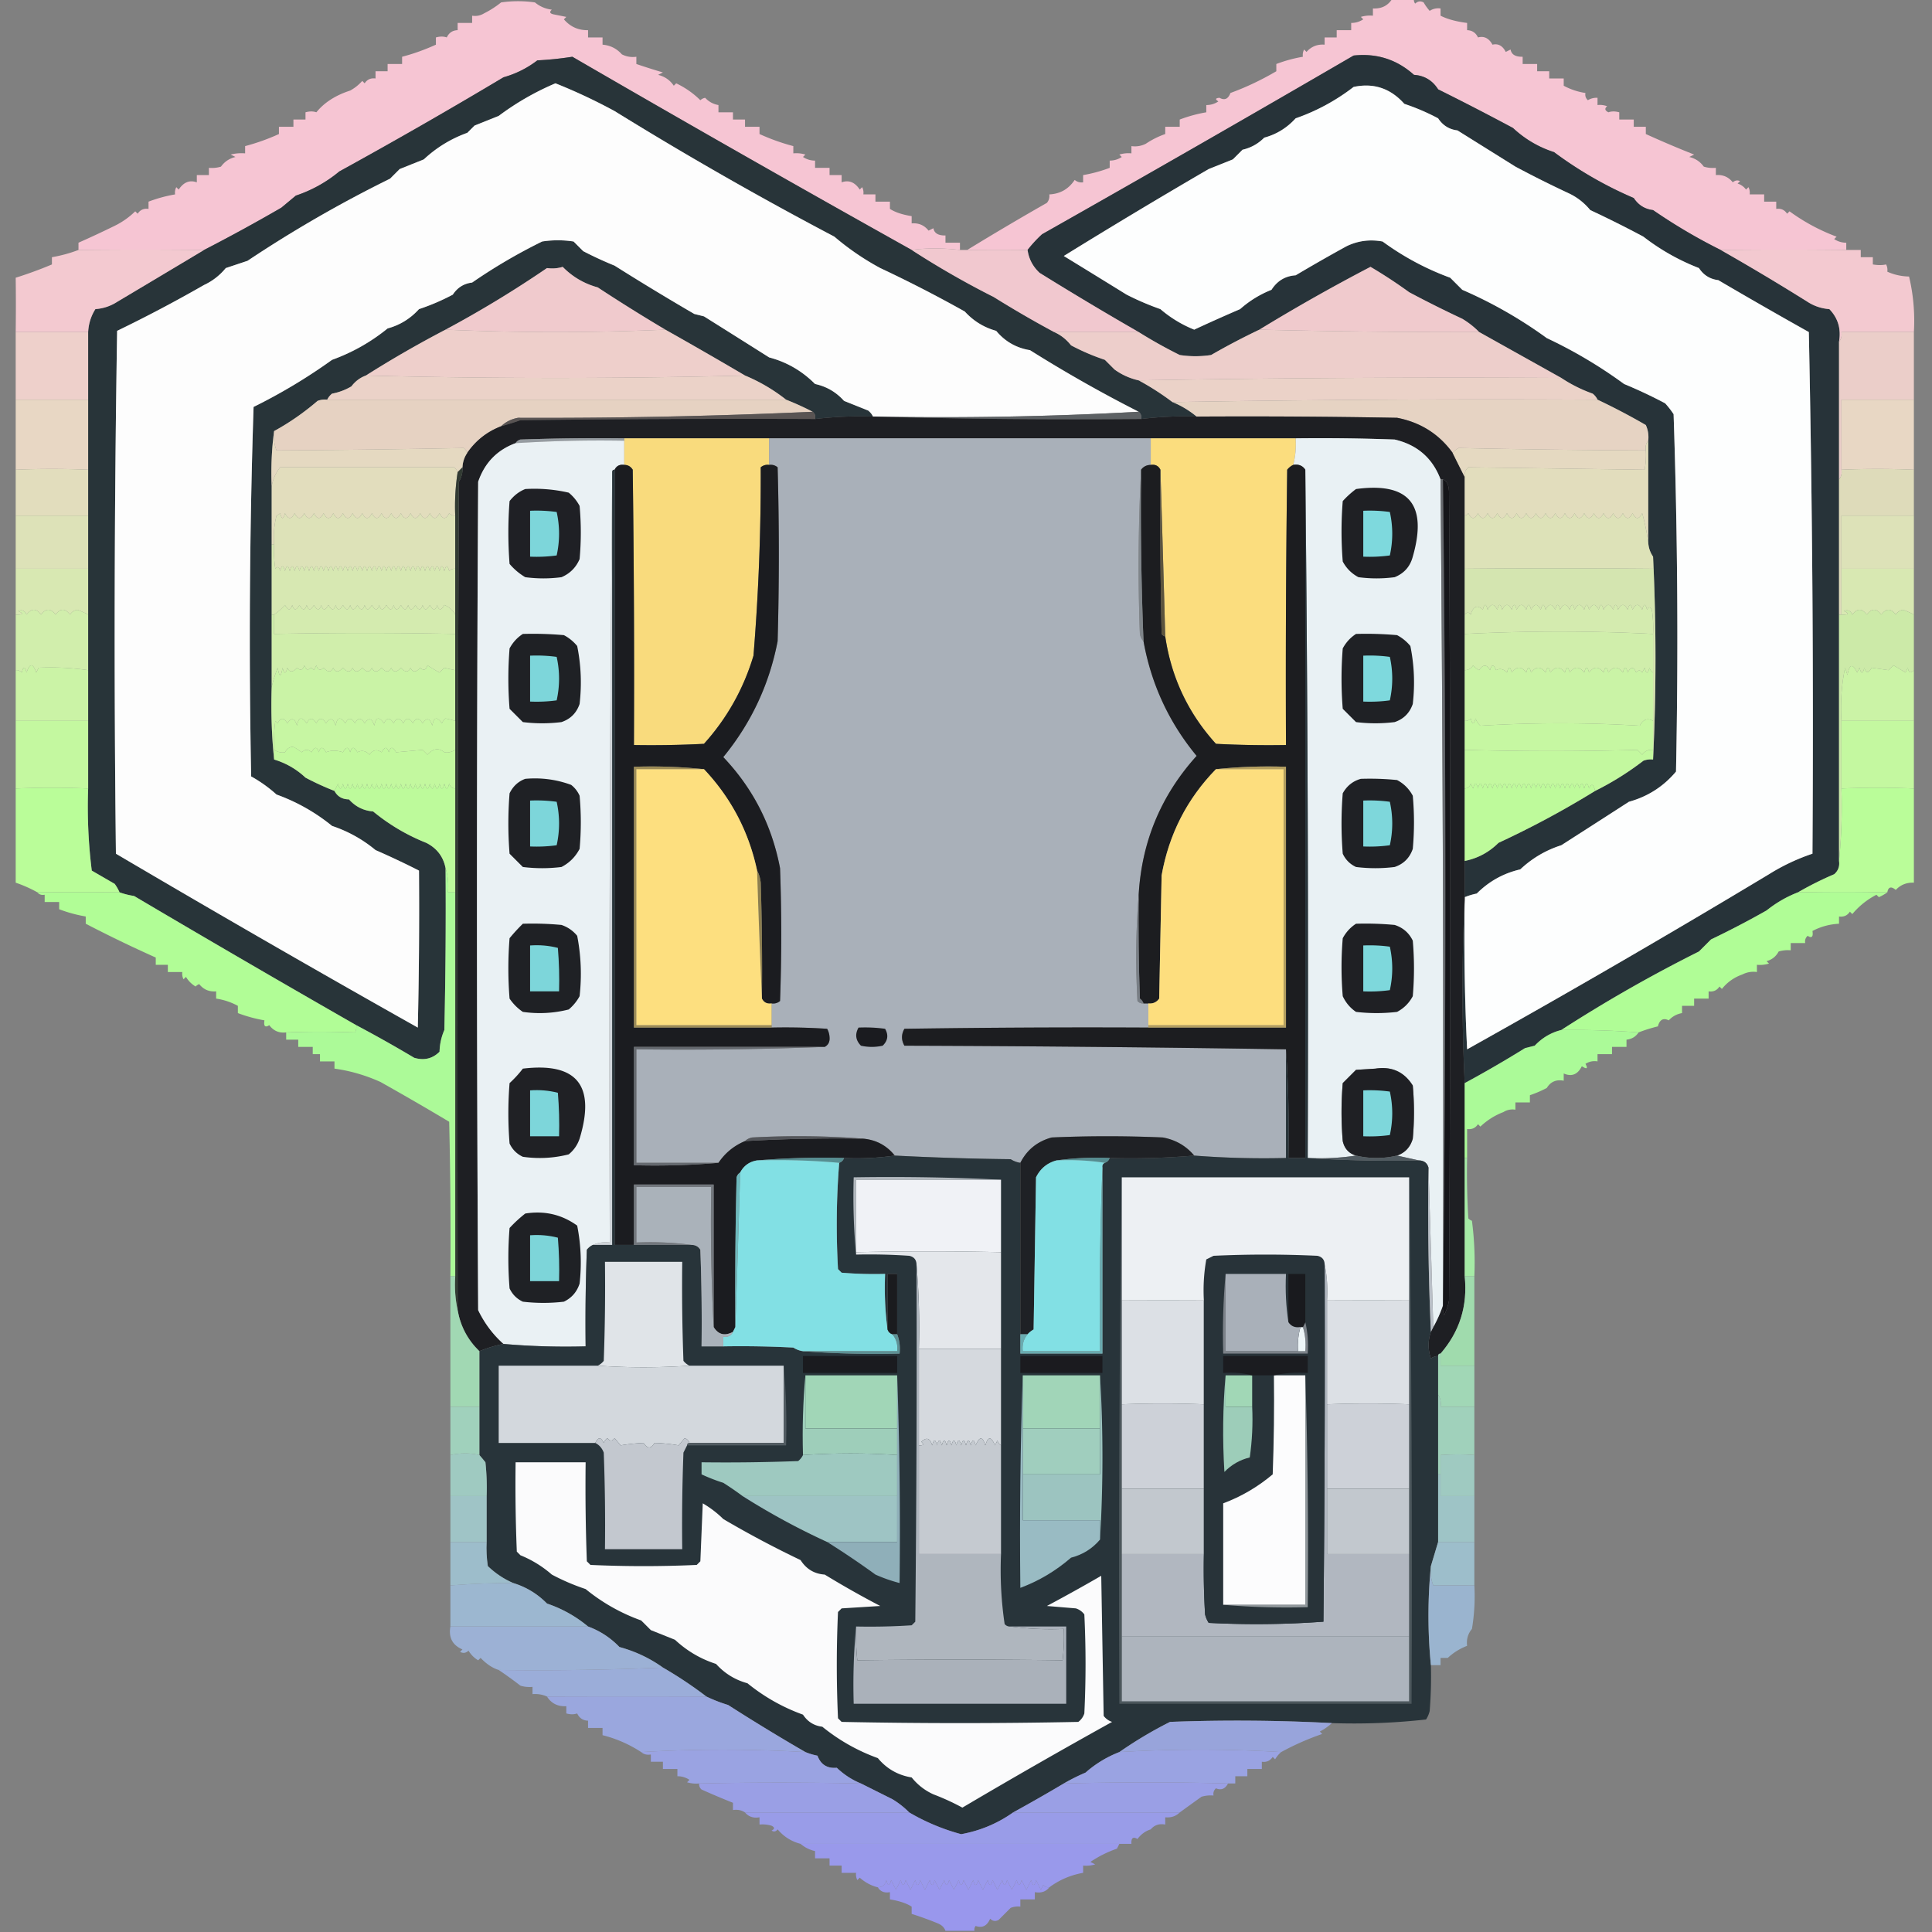 <?xml version="1.0" encoding="UTF-8"?><svg xmlns="http://www.w3.org/2000/svg" width="800" height="800" style="shape-rendering:geometricPrecision;text-rendering:geometricPrecision;image-rendering:optimizeQuality;fill-rule:evenodd;clip-rule:evenodd"><rect width="100%" height="100%" fill="#808080" stroke="none"/><path style="opacity:1" fill="#f6c5d3" d="M576.5-.5h9a2.429 2.429 0 0 0 .5 2c1.049-1.017 2.216-1.184 3.5-.5a20.495 20.495 0 0 0 2.5 3.5c1.356-.88 2.856-1.214 4.5-1v3c2.822 1.432 6.489 2.432 11 3v3c2.092.061 3.592 1.061 4.5 3 2.537-.677 4.537.323 6 3 2.361-.566 4.194.434 5.5 3l2-1c.35 2.067 2.017 3.067 5 3v3h6v3h5v3h6v3a27.247 27.247 0 0 0 9 3c-.219 1.175.114 2.175 1 3a6.846 6.846 0 0 1 4-1v3a8.435 8.435 0 0 1 4 .5c-1.154.914-.987 1.747.5 2.5 1.299-.466 2.799-.466 4.5 0v3h6v3h5v3a428.986 428.986 0 0 0 20 8.5l-2 1c2.522.61 4.522 1.943 6 4 1.634.493 3.301.66 5 .5v3c2.908-.238 5.242.762 7 3 .951-.826 1.951-.992 3-.5l-1 1a6.977 6.977 0 0 1 3.5 2.5l1-1c.483.948.649 1.948.5 3h6v3h5v3c1.951-.273 3.451.393 4.5 2l1-1c6 4.386 12.5 7.886 19.5 10.5l-1 1c1.525 1.009 3.192 1.509 5 1.5v3a2310.973 2310.973 0 0 0-52 0 229.306 229.306 0 0 1-28-16.5c-3.415-.406-6.082-2.072-8-5a161.879 161.879 0 0 1-33-19c-6.4-2.062-12.067-5.396-17-10a1126.1 1126.1 0 0 0-31-16c-2.365-3.714-5.698-5.714-10-6-7.082-6.364-15.416-9.031-25-8a12271.425 12271.425 0 0 1-129 74 54.507 54.507 0 0 0-6 6.5c-7.615-.103-15.949-.103-25 0a1199.924 1199.924 0 0 1 33-19.5c.837-1.011 1.17-2.178 1-3.5 4.493-.216 7.993-2.216 10.5-6 1.011.837 2.178 1.17 3.5 1v-3a59.031 59.031 0 0 0 11-3v-3c1.808.009 3.475-.491 5-1.5l-1-1a12.935 12.935 0 0 1 5-.5v-3a9.864 9.864 0 0 0 6-1 35.213 35.213 0 0 1 8-4v-3h6v-3a59.031 59.031 0 0 1 11-3v-3c1.808.009 3.475-.491 5-1.5-1.388-.89-1.222-1.39.5-1.5 2.071 1.167 3.571.5 4.5-2 6.434-2.343 12.767-5.343 19-9v-3a59.031 59.031 0 0 1 11-3 4.934 4.934 0 0 1 .5-3l1 1c1.995-2.247 4.495-3.247 7.5-3v-3h5v-3h6v-3c1.808.009 3.475-.491 5-1.5l-1-1a12.936 12.936 0 0 1 5-.5v-3c3.552.188 6.219-1.145 8-4ZM397.5 103.5c-7.255-.829-13.922-.829-20 0a9834.2 9834.2 0 0 1-140.5-80 138.219 138.219 0 0 1-14.5 1.5c-4.194 3.22-8.86 5.554-14 7a2157.081 2157.081 0 0 1-68 39 55.63 55.63 0 0 1-18 10l-6 5a740.714 740.714 0 0 1-32 17.5c-17.967-.189-35.3-.189-52 0v-3a417.79 417.79 0 0 0 15-7 32.686 32.686 0 0 0 8.5-6l1 1c1.049-1.607 2.549-2.273 4.5-2v-3a59.029 59.029 0 0 1 11-3 4.932 4.932 0 0 1 .5-3l1 1c2.015-3.065 4.515-4.065 7.5-3v-3h5v-3c1.7.16 3.366-.007 5-.5 1.478-2.057 3.478-3.39 6-4l-2-1a18.436 18.436 0 0 1 6-.5v-3a87.51 87.51 0 0 0 14-5v-3h6v-3h5v-3c1.701-.466 3.201-.466 4.5 0 3.279-4.047 7.946-7.047 14-9a18.264 18.264 0 0 0 5-4l1 1c1.049-1.607 2.549-2.273 4.5-2v-3h5v-3h6v-3c4.612-1.195 9.279-2.862 14-5v-3c1.701-.466 3.201-.466 4.5 0 .908-1.939 2.408-2.939 4.5-3v-3h6v-3c1.788.285 3.455-.048 5-1a38.767 38.767 0 0 0 7-4.5 49.25 49.25 0 0 1 14 0c2.025 1.677 4.359 2.677 7 3-1.134 1.016-.801 1.683 1 2l5 1-1 1c2.622 3.073 5.955 4.573 10 4.5v3h6v3c3.191.262 5.858 1.596 8 4a9.864 9.864 0 0 0 6 1v3c3.58 1.22 7.247 2.386 11 3.5l-2 1c2.767.678 4.934 2.178 6.5 4.5l1-1c3.769 1.797 7.102 4.13 10 7a3.942 3.942 0 0 1 2-1c1.482 1.612 3.315 2.612 5.5 3v3h6v3h5v3h6v3a87.51 87.51 0 0 0 14 5v3c1.699-.16 3.366.007 5 .5l-1 1c1.525 1.009 3.192 1.509 5 1.5v3h6v3h5v3c2.985-1.065 5.485-.065 7.5 3l1-1c.483.948.649 1.948.5 3h5v3h6v3c2.133 1.386 5.133 2.386 9 3v3c2.908-.238 5.242.762 7 3l2-1c.35 2.067 2.017 3.067 5 3v3h6v3Z"/><path style="opacity:1" fill="#273339" d="M712.5 103.5a978.66 978.66 0 0 1 36 21.5c2.71 1.747 5.71 2.747 9 3 3.596 3.735 4.929 8.235 4 13.5v215c.322 2.222-.345 4.056-2 5.5a136.068 136.068 0 0 0-15 7.5c-4.656 1.797-8.99 4.297-13 7.5a377.475 377.475 0 0 1-23 12l-5 5a596.651 596.651 0 0 0-57 32.5c-4.253 1.068-7.92 3.235-11 6.5l-4 1a487.024 487.024 0 0 1-25 14.5 801.997 801.997 0 0 1 0-76c-.333 20.677 0 41.344 1 62a4517.965 4517.965 0 0 0 125-72.5 84.545 84.545 0 0 1 18-8.5 7901.316 7901.316 0 0 0-1.5-216 2129.254 2129.254 0 0 1-37.5-21.5c-3.415-.406-6.082-2.072-8-5a91.311 91.311 0 0 1-23-13 457.332 457.332 0 0 0-22-11c-2.508-3.042-5.508-5.376-9-7a457.332 457.332 0 0 1-22-11l-24-15c-3.415-.406-6.082-2.072-8-5a90.401 90.401 0 0 0-14-6c-5.722-6.435-12.722-8.768-21-7-7.36 5.663-15.36 9.996-24 13-3.619 3.977-7.952 6.644-13 8-2.537 2.546-5.537 4.212-9 5l-4 4-10 4a2551.356 2551.356 0 0 0-60 36 7185.005 7185.005 0 0 1 26 16 114.065 114.065 0 0 0 14 6c4.2 3.6 8.867 6.433 14 8.5a684.54 684.54 0 0 1 19-8.5 43.593 43.593 0 0 1 13-8c2.365-3.714 5.698-5.714 10-6a705.673 705.673 0 0 1 21-12c4.719-2.307 9.719-2.974 15-2a113.107 113.107 0 0 0 28 15l5 5a182.852 182.852 0 0 1 35 20 193.115 193.115 0 0 1 32 19 197.694 197.694 0 0 1 17 8 36.078 36.078 0 0 1 3.5 4.5c1.657 49.25 1.99 98.584 1 148-5.181 6.173-11.681 10.34-19.5 12.5a12318.477 12318.477 0 0 1-28 18c-6.381 2.027-12.048 5.361-17 10-6.943 1.604-12.943 4.937-18 10a27.603 27.603 0 0 0-5 1.5v-15c5.393-1.08 10.059-3.58 14-7.5a383.382 383.382 0 0 0 40-21.5c7-3.473 13.667-7.64 20-12.5a8.43 8.43 0 0 1 4-.5c1.333-28 1.333-56 0-84-1.23-1.797-1.896-3.797-2-6v-42c.256-2.292-.077-4.459-1-6.5a271.23 271.23 0 0 0-20-10.5c-.453-.958-1.119-1.792-2-2.5a59.284 59.284 0 0 1-13-6.5l-34-19a35.406 35.406 0 0 0-7-5.5 478.277 478.277 0 0 1-22-11 202.24 202.24 0 0 0-16-10.5 775.918 775.918 0 0 0-46 26 287.166 287.166 0 0 0-20 10.5 42.479 42.479 0 0 1-13 0 196.639 196.639 0 0 1-17-9.5 1400.956 1400.956 0 0 1-41-24.5c-2.83-2.635-4.496-5.801-5-9.5a54.507 54.507 0 0 1 6-6.5 12271.425 12271.425 0 0 0 129-74c9.584-1.031 17.918 1.636 25 8 4.302.286 7.635 2.286 10 6a1126.1 1126.1 0 0 1 31 16c4.933 4.604 10.6 7.938 17 10a161.879 161.879 0 0 0 33 19c1.918 2.928 4.585 4.594 8 5 9.007 6.2 18.341 11.7 28 16.5Z"/><path style="opacity:1" fill="#283439" d="M377.5 103.5a362.379 362.379 0 0 0 34 19.5 446.706 446.706 0 0 0 25 14.5c2.698 1.178 5.031 3.011 7 5.5a90.42 90.42 0 0 0 14 6l4 4a26.803 26.803 0 0 0 10 4.5 111.52 111.52 0 0 1 14 9 37.79 37.79 0 0 1 10 6 146.875 146.875 0 0 0-23 1c.237-1.291-.096-2.291-1-3a567.034 567.034 0 0 1-45-25.5c-5.662-.917-10.329-3.583-14-8-5.086-1.414-9.419-4.081-13-8a546.6 546.6 0 0 0-35-18 108.394 108.394 0 0 1-19-13 1516.16 1516.16 0 0 1-91-52A228.066 228.066 0 0 0 230 34.5 112.066 112.066 0 0 0 206.5 48l-10 4-3 3c-6.771 2.445-12.771 6.111-18 11l-10 4-4 4a520.666 520.666 0 0 0-59 34l-9 3c-2.508 3.042-5.508 5.376-9 7a583.92 583.92 0 0 1-36 19 7827.247 7827.247 0 0 0-.5 216.5 7214.146 7214.146 0 0 0 125 72c.5-21.664.667-43.331.5-65a340.197 340.197 0 0 0-18-8.5 55.63 55.63 0 0 0-18-10 78.488 78.488 0 0 0-23-13 56.965 56.965 0 0 0-10.5-7.5 2946.23 2946.23 0 0 1 1-153 230.435 230.435 0 0 0 32.5-19.5c8.372-3.019 16.038-7.352 23-13 5.093-1.382 9.426-4.049 13-8a90.42 90.42 0 0 0 14-6c1.918-2.928 4.585-4.594 8-5a226.438 226.438 0 0 1 29-17 42.498 42.498 0 0 1 13 0l4 4a154.79 154.79 0 0 0 13 6 1081.768 1081.768 0 0 0 33 20l4 1c8.98 5.636 17.98 11.302 27 17 7.27 1.913 13.604 5.58 19 11 4.75 1.03 8.75 3.363 12 7l10 4c.881.708 1.547 1.542 2 2.5a159.11 159.11 0 0 0-24 1c.237-1.291-.096-2.291-1-3a115.45 115.45 0 0 0-11-5 72.111 72.111 0 0 0-17-10 1988.442 1988.442 0 0 0-33-19 722.332 722.332 0 0 1-28-17.5c-5.603-1.533-10.436-4.366-14.5-8.5-2.09.652-4.257.819-6.5.5a457.615 457.615 0 0 1-42 25.5 453.85 453.85 0 0 0-33 19c-2.386.873-4.386 2.373-6 4.5a24.569 24.569 0 0 1-8 3c-.881.708-1.547 1.542-2 2.5a8.43 8.43 0 0 0-4 .5c-5.677 4.879-11.677 9.045-18 12.5-.992 7.482-1.325 15.148-1 23v83c-.327 10.181.006 20.181 1 30 4.925 1.48 9.259 3.98 13 7.5a114.09 114.09 0 0 0 12 5.5c1.236 2.328 3.236 3.494 6 3.5 2.674 3.012 6.007 4.678 10 5a82.15 82.15 0 0 0 22 13c4.419 2.242 7.086 5.742 8 10.5.167 22.336 0 44.669-.5 67-1.232 2.8-1.899 5.8-2 9-2.909 2.894-6.409 3.727-10.5 2.5a539.733 539.733 0 0 0-24-13.5 7469.927 7469.927 0 0 1-92-53.5 31.91 31.91 0 0 1-6-1.5 18.489 18.489 0 0 0-2-3.5l-9.5-5.5a212.197 212.197 0 0 1-1.5-34v-189c.19-3.485 1.19-6.651 3-9.5 3.29-.253 6.29-1.253 9-3 12.03-7.167 24.03-14.333 36-21.5a740.714 740.714 0 0 0 32-17.5l6-5a55.63 55.63 0 0 0 18-10c22.924-12.6 45.591-25.6 68-39 5.14-1.446 9.806-3.78 14-7 4.872-.246 9.705-.746 14.5-1.5a9834.2 9834.2 0 0 0 140.5 80Z"/><path style="opacity:1" fill="#fdfdfd" d="M471.5 170.5c-35.985 1.994-72.318 2.66-109 2h-1c-.453-.958-1.119-1.792-2-2.5l-10-4c-3.25-3.637-7.25-5.97-12-7-5.396-5.42-11.73-9.087-19-11a10892.14 10892.14 0 0 0-27-17l-4-1a1081.768 1081.768 0 0 1-33-20 154.79 154.79 0 0 1-13-6l-4-4a42.498 42.498 0 0 0-13 0 226.438 226.438 0 0 0-29 17c-3.415.406-6.082 2.072-8 5a90.42 90.42 0 0 1-14 6c-3.574 3.951-7.907 6.618-13 8-6.962 5.648-14.628 9.981-23 13a230.435 230.435 0 0 1-32.5 19.5 2946.23 2946.23 0 0 0-1 153 56.965 56.965 0 0 1 10.5 7.5 78.488 78.488 0 0 1 23 13 55.63 55.63 0 0 1 18 10 340.197 340.197 0 0 1 18 8.5c.167 21.669 0 43.336-.5 65a7214.146 7214.146 0 0 1-125-72 7827.247 7827.247 0 0 1 .5-216.5 583.92 583.92 0 0 0 36-19c3.492-1.624 6.492-3.958 9-7l9-3a520.666 520.666 0 0 1 59-34l4-4 10-4c5.229-4.889 11.229-8.555 18-11l3-3 10-4A112.066 112.066 0 0 1 230 34.5 228.066 228.066 0 0 1 254.5 46a1516.16 1516.16 0 0 0 91 52 108.394 108.394 0 0 0 19 13 546.6 546.6 0 0 1 35 18c3.581 3.919 7.914 6.586 13 8 3.671 4.417 8.338 7.083 14 8a567.034 567.034 0 0 0 45 25.5Z"/><path style="opacity:1" fill="#fdfefe" d="M606.5 372.5v-1a27.603 27.603 0 0 1 5-1.5c5.057-5.063 11.057-8.396 18-10 4.952-4.639 10.619-7.973 17-10 9.313-5.969 18.646-11.969 28-18 7.819-2.16 14.319-6.327 19.5-12.5.99-49.416.657-98.75-1-148a36.078 36.078 0 0 0-3.5-4.5 197.694 197.694 0 0 0-17-8 193.115 193.115 0 0 0-32-19 182.852 182.852 0 0 0-35-20l-5-5a113.107 113.107 0 0 1-28-15c-5.281-.974-10.281-.307-15 2a705.673 705.673 0 0 0-21 12c-4.302.286-7.635 2.286-10 6a43.593 43.593 0 0 0-13 8 684.54 684.54 0 0 0-19 8.5 50.162 50.162 0 0 1-14-8.5 114.065 114.065 0 0 1-14-6 7185.005 7185.005 0 0 0-26-16 2551.356 2551.356 0 0 1 60-36l10-4 4-4c3.463-.788 6.463-2.454 9-5 5.048-1.356 9.381-4.023 13-8 8.64-3.004 16.64-7.337 24-13 8.278-1.768 15.278.565 21 7a90.401 90.401 0 0 1 14 6c1.918 2.928 4.585 4.594 8 5l24 15a457.332 457.332 0 0 0 22 11c3.492 1.624 6.492 3.958 9 7a457.332 457.332 0 0 1 22 11 91.311 91.311 0 0 0 23 13c1.918 2.928 4.585 4.594 8 5a2129.254 2129.254 0 0 0 37.5 21.5 7901.316 7901.316 0 0 1 1.5 216 84.545 84.545 0 0 0-18 8.5 4517.965 4517.965 0 0 1-125 72.5 961.621 961.621 0 0 1-1-62Z"/><path style="opacity:1" fill="#f3c9d0" d="M84.5 103.5c-11.97 7.167-23.97 14.333-36 21.5-2.71 1.747-5.71 2.747-9 3-1.81 2.849-2.81 6.015-3 9.5h-30c.098-7.651.098-15.151 0-22.5a169.104 169.104 0 0 0 15-5.5v-3a58.967 58.967 0 0 0 11-3c16.7-.189 34.033-.189 52 0Z"/><path style="opacity:1" fill="#f1c8cf" d="M397.5 103.5h3c9.051-.103 17.385-.103 25 0 .504 3.699 2.17 6.865 5 9.5a1400.956 1400.956 0 0 0 41 24.5h-35a446.706 446.706 0 0 1-25-14.5 362.379 362.379 0 0 1-34-19.5c6.078-.829 12.745-.829 20 0Z"/><path style="opacity:1" fill="#f3c9d0" d="M764.5 103.5h6v3h5v3c2.041.354 3.874.354 5.5 0 .483.948.649 1.948.5 3 2.836 1.276 5.836 1.942 9 2 1.783 7.506 2.45 15.172 2 23h-30c.268 1.599-.066 2.932-1 4 .929-5.265-.404-9.765-4-13.5-3.29-.253-6.29-1.253-9-3a978.66 978.66 0 0 0-36-21.5c17.665-.195 34.998-.195 52 0Z"/><path style="opacity:1" fill="#f0cacd" d="M275.5 136.5a1035.884 1035.884 0 0 1-91 0 457.615 457.615 0 0 0 42-25.5c2.243.319 4.41.152 6.5-.5 4.064 4.134 8.897 6.967 14.5 8.5a722.332 722.332 0 0 0 28 17.5ZM612.5 137.5c-30.468.07-60.801-.263-91-1a775.918 775.918 0 0 1 46-26 202.24 202.24 0 0 1 16 10.5 478.277 478.277 0 0 0 22 11 35.406 35.406 0 0 1 7 5.5Z"/><path style="opacity:1" fill="#eecfcb" d="M184.5 136.5a1035.884 1035.884 0 0 0 91 0 1988.442 1988.442 0 0 1 33 19 3082.395 3082.395 0 0 1-157 0 453.85 453.85 0 0 1 33-19Z"/><path style="opacity:1" fill="#edcecb" d="M521.5 136.5c30.199.737 60.532 1.07 91 1l34 19a7659.168 7659.168 0 0 0-175 1 26.803 26.803 0 0 1-10-4.5l-4-4a90.42 90.42 0 0 1-14-6c-1.969-2.489-4.302-4.322-7-5.5h35a196.639 196.639 0 0 0 17 9.5c4.333.667 8.667.667 13 0a287.166 287.166 0 0 1 20-10.5Z"/><path style="opacity:1" fill="#eed0cb" d="M6.5 137.5h30v28h-30v-28Z"/><path style="opacity:1" fill="#ebcec9" d="M792.5 137.5v28h-30v29c.268 1.599-.066 2.932-1 4v-57c.934-1.068 1.268-2.401 1-4h30Z"/><path style="opacity:1" fill="#ebd2c8" d="M151.5 155.5a3082.395 3082.395 0 0 0 157 0 72.111 72.111 0 0 1 17 10h-190c.453-.958 1.119-1.792 2-2.5a24.569 24.569 0 0 0 8-3c1.614-2.127 3.614-3.627 6-4.5ZM646.5 156.5a59.284 59.284 0 0 0 13 6.5c.881.708 1.547 1.542 2 2.5a7747.008 7747.008 0 0 0-176 1 111.52 111.52 0 0 0-14-9 7659.168 7659.168 0 0 1 175-1Z"/><path style="opacity:1" fill="#e8d7c4" d="M6.5 165.5h30v29a349.799 349.799 0 0 0-30 0v-29Z"/><path style="opacity:1" fill="#e6d2c2" d="M135.5 165.5h190a115.45 115.45 0 0 1 11 5 2476.178 2476.178 0 0 1-122 2.5c-2.781.522-5.115 1.689-7 3.5-5.804 2.233-10.47 5.9-14 11-.283-.789-.783-1.456-1.5-2-25.762.528-51.596.861-77.5 1a16.873 16.873 0 0 1-1-8c6.323-3.455 12.323-7.621 18-12.5a8.43 8.43 0 0 1 4-.5Z"/><path style="opacity:1" fill="#e6d3c3" d="M485.5 166.5a7747.008 7747.008 0 0 1 176-1 271.23 271.23 0 0 1 20 10.5c.923 2.041 1.256 4.208 1 6.5-.934 1.068-1.268 2.401-1 4-25.884-.097-51.717-.43-77.5-1-.995.566-1.828 1.233-2.5 2-5.662-7.794-13.328-12.628-23-14.5-27.665-.5-55.331-.667-83-.5a37.79 37.79 0 0 0-10-6Z"/><path style="opacity:1" fill="#e8d7c4" d="M792.5 165.5v29a349.799 349.799 0 0 0-30 0v-29h30Z"/><path style="opacity:1" fill="#595453" d="M336.5 170.5c.904.709 1.237 1.709 1 3-40.668-.167-81.335 0-122 .5a110.146 110.146 0 0 1-8 2.5c1.885-1.811 4.219-2.978 7-3.5 41.012.162 81.679-.671 122-2.5Z"/><path style="opacity:1" fill="#5d6164" d="M471.5 170.5c.904.709 1.237 1.709 1 3a3026.14 3026.14 0 0 1-110-1c36.682.66 73.015-.006 109-2Z"/><path style="opacity:1" fill="#1e1f23" d="M361.5 172.5h1a3026.14 3026.14 0 0 0 110 1 146.875 146.875 0 0 1 23-1c27.669-.167 55.335 0 83 .5 9.672 1.872 17.338 6.706 23 14.5 1.681 3.407 3.347 6.741 5 10v175a801.997 801.997 0 0 0 0 76v80c1.268 12.19-2.065 22.857-10 32-.667 0-1 .333-1 1a5.576 5.576 0 0 0-3 1c-1.258-3.71-1.258-7.377 0-11l1-2a52.828 52.828 0 0 0 4-9 8.43 8.43 0 0 0 .5 4 20.64 20.64 0 0 0 2-6c.667-111.667.667-223.333 0-335-.124-2.751-.957-4.418-2.5-5h-1c-3.328-8.82-9.661-14.32-19-16.5a840.27 840.27 0 0 0-41-.5h-278c-14.337-.167-28.671 0-43 .5-.916.278-1.582.778-2 1.5-7.655 2.823-12.821 8.156-15.5 16a29397.801 29397.801 0 0 0 0 343c2.626 5.441 6.126 10.107 10.5 14-3.356.635-6.689 1.635-10 3-4.83-4.659-7.83-10.325-9-17-.167-114.334 0-228.667.5-343a10.098 10.098 0 0 0 1.5-6c.104-2.203.77-4.203 2-6 3.53-5.1 8.196-8.767 14-11a110.146 110.146 0 0 0 8-2.5c40.665-.5 81.332-.667 122-.5a159.11 159.11 0 0 1 24-1Z"/><path style="opacity:1" fill="#959ba0" d="M258.5 181.5v1a561.604 561.604 0 0 0-45 1c.418-.722 1.084-1.222 2-1.5 14.329-.5 28.663-.667 43-.5Z"/><path style="opacity:1" fill="#fbdd7e" d="M476.5 181.5h60c.256 3.769-.077 7.436-1 11-.958.453-1.792 1.119-2.5 2a6494.98 6494.98 0 0 0-.5 114c-9.672.166-19.339 0-29-.5-11.503-12.658-18.503-27.492-21-44.5-.626-23.147-1.293-46.147-2-69-.787-1.604-2.12-2.271-4-2v-11Z"/><path style="opacity:1" fill="#eaf1f4" d="M258.5 182.5v10c-1.88-.271-3.213.396-4 2-.667 0-1 .333-1 1a25446.204 25446.204 0 0 0-1 319c-2.559-.302-4.893.032-7 1-.958.453-1.792 1.119-2.5 2a799.793 799.793 0 0 0-.5 40 298.696 298.696 0 0 1-34-1c-4.374-3.893-7.874-8.559-10.5-14a29397.801 29397.801 0 0 1 0-343c2.679-7.844 7.845-13.177 15.5-16a561.604 561.604 0 0 1 45-1Z"/><path style="opacity:1" fill="#f9db7d" d="M258.5 181.5h60v11c-1.322-.17-2.489.163-3.5 1a911.57 911.57 0 0 1-3 78c-4.117 13.738-10.95 25.905-20.5 36.5-9.661.5-19.328.666-29 .5.167-38.001 0-76.001-.5-114-.816-1.323-1.983-1.989-3.5-2v-11Z"/><path style="opacity:1" fill="#a9b0b9" d="M318.5 181.5h158v11c-1.699.027-3.033.694-4 2a772.829 772.829 0 0 0-.5 68c.232 1.237.732 2.237 1.5 3 3.209 17.817 10.543 33.651 22 47.5-14.729 16.3-22.729 35.466-24 57.5-1.161 14.494-1.328 29.161-.5 44 .671.752 1.504 1.086 2.5 1h2v10c-33.668-.167-67.335 0-101 .5-1.333 2.333-1.333 4.667 0 7 52.835.167 105.502.667 158 1.5v45a371.687 371.687 0 0 1-38-1c-3.363-4.02-7.696-6.52-13-7.5a528.986 528.986 0 0 0-46 0c-5.944 1.623-10.277 5.123-13 10.5a10.134 10.134 0 0 1-4-1.5 1200.701 1200.701 0 0 1-48-1.5c-3.3-4.151-7.633-6.485-13-7-15.161-1.161-30.494-1.328-46-.5-1.237.232-2.237.732-3 1.5-4.568 1.902-8.235 4.902-11 9h-34v-47c26.172.331 52.172-.002 78-1 1.493-.812 2.16-2.145 2-4a7.93 7.93 0 0 0-1-3.5c-7.659-.5-15.326-.666-23-.5v-10c1.322.17 2.489-.163 3.5-1a756.122 756.122 0 0 0 0-55c-3.352-17.705-11.185-33.038-23.5-46 11.55-14.1 19.05-30.1 22.5-48 .667-24 .667-48 0-72-1.011-.837-2.178-1.17-3.5-1v-11Z"/><path style="opacity:1" fill="#e9f1f4" d="M536.5 181.5a840.27 840.27 0 0 1 41 .5c9.339 2.18 15.672 7.68 19 16.5a29601.38 29601.38 0 0 1 1 342 52.828 52.828 0 0 1-4 9l-2-66c-.535-1.946-1.868-2.946-4-3l-9-2c3.322-1.158 5.488-3.492 6.5-7a121.19 121.19 0 0 0 0-22c-3.563-5.695-8.73-8.029-15.5-7l-8 .5-5.5 5.5c-.667 8-.667 16 0 24 .715 3.141 2.548 5.141 5.5 6-6.479.991-13.146 1.324-20 1 .333-95.168-.001-190.168-1-285-1.135-1.713-2.802-2.38-5-2 .923-3.564 1.256-7.231 1-11Z"/><path style="opacity:1" fill="#e5d9c1" d="M113.5 178.5a16.873 16.873 0 0 0 1 8c25.904-.139 51.738-.472 77.5-1 .717.544 1.217 1.211 1.5 2-1.23 1.797-1.896 3.797-2 6l-2 2c-.283-.789-.783-1.456-1.5-2h-72c-1.892 2.387-3.058 5.053-3.5 8-.325-7.852.008-15.518 1-23ZM681.5 186.5a32.462 32.462 0 0 1-.5 8l-73-1c-1.188 1.063-1.688 2.397-1.5 4a1012.624 1012.624 0 0 1-5-10c.672-.767 1.505-1.434 2.5-2 25.783.57 51.616.903 77.5 1Z"/><path style="opacity:1" fill="#e2ddbd" d="M682.5 182.5v42a96.301 96.301 0 0 0-2.5-12c-1.333 2.667-2.667 2.667-4 0-1.333 2.667-2.667 2.667-4 0-1.333 2.667-2.667 2.667-4 0-1.333 2.667-2.667 2.667-4 0-1.333 2.667-2.667 2.667-4 0-1.333 2.667-2.667 2.667-4 0-1.333 2.667-2.667 2.667-4 0-1.333 2.667-2.667 2.667-4 0-1.333 2.667-2.667 2.667-4 0-1.333 2.667-2.667 2.667-4 0-1.333 2.667-2.667 2.667-4 0-1.333 2.667-2.667 2.667-4 0-1.333 2.667-2.667 2.667-4 0-1.333 2.667-2.667 2.667-4 0-1.333 2.667-2.667 2.667-4 0-1.333 2.667-2.667 2.667-4 0-1.333 2.667-2.667 2.667-4 0-1.333 2.667-2.667 2.667-4 0-.383.556-.883.889-1.5 1v-16c-.188-1.603.312-2.937 1.5-4l73 1c.497-2.646.664-5.313.5-8-.268-1.599.066-2.932 1-4ZM36.5 194.5v19h-30v-19a349.799 349.799 0 0 1 30 0ZM189.5 195.5a93.307 93.307 0 0 0-1 18c-.996.086-1.829-.248-2.5-1-1.333 2.667-2.667 2.667-4 0-1.333 2.667-2.667 2.667-4 0-1.333 2.667-2.667 2.667-4 0-1.333 2.667-2.667 2.667-4 0-1.333 2.667-2.667 2.667-4 0-1.333 2.667-2.667 2.667-4 0-1.333 2.667-2.667 2.667-4 0-1.333 2.667-2.667 2.667-4 0-1.333 2.667-2.667 2.667-4 0-1.333 2.667-2.667 2.667-4 0-1.333 2.667-2.667 2.667-4 0-1.333 2.667-2.667 2.667-4 0-1.333 2.667-2.667 2.667-4 0-1.333 2.667-2.667 2.667-4 0-1.333 2.667-2.667 2.667-4 0-1.333 2.667-2.667 2.667-4 0-1.333 2.667-2.667 2.667-4 0-.667 2.667-1.333 2.667-2 0a3.647 3.647 0 0 1-1.5 1 36.875 36.875 0 0 0-1 12h-1v-24c.442-2.947 1.608-5.613 3.5-8h72c.717.544 1.217 1.211 1.5 2Z"/><path style="opacity:1" fill="#dedbba" d="M792.5 194.5v19h-30v41h-1v-56c.934-1.068 1.268-2.401 1-4a349.799 349.799 0 0 1 30 0Z"/><path style="opacity:1" fill="#1b1c20" d="M258.5 192.5c1.517.011 2.684.677 3.5 2 .5 37.999.667 75.999.5 114 9.672.166 19.339 0 29-.5 9.55-10.595 16.383-22.762 20.5-36.5a911.57 911.57 0 0 0 3-78c1.011-.837 2.178-1.17 3.5-1 1.322-.17 2.489.163 3.5 1 .667 24 .667 48 0 72-3.45 17.9-10.95 33.9-22.5 48 12.315 12.962 20.148 28.295 23.5 46a756.122 756.122 0 0 1 0 55c-1.011.837-2.178 1.17-3.5 1-1.88.271-3.213-.396-4-2 .167-16.003 0-32.003-.5-48-.198-1.882-.698-3.548-1.5-5-3.417-16.075-10.75-30.075-22-42-9.486-.994-19.152-1.327-29-1v108h57c7.674-.166 15.341 0 23 .5a7.93 7.93 0 0 1 1 3.5c.16 1.855-.507 3.188-2 4h-79v49c11.845.328 23.512-.005 35-1 2.765-4.098 6.432-7.098 11-9a659.804 659.804 0 0 1 49-1c5.367.515 9.7 2.849 13 7-6.813.991-13.813 1.325-21 1-12.178-.328-24.178.005-36 1-3.174.51-5.508 2.177-7 5-.722.418-1.222 1.084-1.5 2-.5 20.664-.667 41.331-.5 62l-1 2c-3.386 1.821-6.053 1.154-8-2v-59h-33v25h-8v-321c.787-1.604 2.12-2.271 4-2Z"/><path style="opacity:1" fill="#1c1d20" d="M476.5 192.5c1.88-.271 3.213.396 4 2-.167 22.669 0 45.336.5 68 .383.556.883.889 1.5 1 2.497 17.008 9.497 31.842 21 44.5 9.661.5 19.328.666 29 .5-.167-38.001 0-76.001.5-114 .708-.881 1.542-1.547 2.5-2 2.198-.38 3.865.287 5 2v285h-7a507.055 507.055 0 0 0-1-45 12436.536 12436.536 0 0 0-158-1.5c-1.333-2.333-1.333-4.667 0-7 33.665-.5 67.332-.667 101-.5h57v-108c-9.848-.327-19.514.006-29 1-11.968 12.267-19.468 26.934-22.5 44l-1 51c-1.11 1.537-2.61 2.203-4.5 2h-2c-.283-.789-.783-1.456-1.5-2a924.222 924.222 0 0 1-.5-43c1.271-22.034 9.271-41.2 24-57.5-11.457-13.849-18.791-29.683-22-47.5a1389.879 1389.879 0 0 1-1-71c.967-1.306 2.301-1.973 4-2Z"/><path style="opacity:1" fill="#cfd4d9" d="M253.5 195.5v320h-8c2.107-.968 4.441-1.302 7-1-.333-106.501.001-212.835 1-319Z"/><path style="opacity:1" fill="#1f2025" d="M217.5 202.5a63.131 63.131 0 0 1 18 1.5 17.842 17.842 0 0 1 4.5 5.5 121.19 121.19 0 0 1 0 22c-1.5 3.5-4 6-7.5 7.5-5 .667-10 .667-15 0a25.55 25.55 0 0 1-6.5-5.5 169.166 169.166 0 0 1 0-26c1.805-2.326 3.972-3.992 6.5-5Z"/><path style="opacity:1" fill="#1f2024" d="M561.5 202.5c21.871-2.943 29.704 6.391 23.5 28-1.072 4.073-3.572 6.907-7.5 8.5-5 .667-10 .667-15 0-2.833-1.5-5-3.667-6.5-6.5a156.422 156.422 0 0 1 0-25 37.84 37.84 0 0 1 5.5-5Z"/><path style="opacity:1" fill="#66696e" d="M596.5 198.5h1c1.33 114.127 1.33 228.127 0 342a29601.38 29601.38 0 0 0-1-342Z"/><path style="opacity:1" fill="#151519" d="M597.5 540.5c1.33-113.873 1.33-227.873 0-342 1.543.582 2.376 2.249 2.5 5 .667 111.667.667 223.333 0 335a20.64 20.64 0 0 1-2 6 8.43 8.43 0 0 1-.5-4Z"/><path style="opacity:1" fill="#dde2b8" d="M188.5 213.5v22c-.996-.086-1.829.248-2.5 1-.667-2.667-1.333-2.667-2 0-.667-2.667-1.333-2.667-2 0-.667-2.667-1.333-2.667-2 0-.667-2.667-1.333-2.667-2 0-.667-2.667-1.333-2.667-2 0-.667-2.667-1.333-2.667-2 0-.667-2.667-1.333-2.667-2 0-.667-2.667-1.333-2.667-2 0-.667-2.667-1.333-2.667-2 0-.667-2.667-1.333-2.667-2 0-.667-2.667-1.333-2.667-2 0-.667-2.667-1.333-2.667-2 0-.667-2.667-1.333-2.667-2 0-.667-2.667-1.333-2.667-2 0-.667-2.667-1.333-2.667-2 0-.667-2.667-1.333-2.667-2 0-.667-2.667-1.333-2.667-2 0-.667-2.667-1.333-2.667-2 0-.667-2.667-1.333-2.667-2 0-.667-2.667-1.333-2.667-2 0-.667-2.667-1.333-2.667-2 0-.667-2.667-1.333-2.667-2 0-.667-2.667-1.333-2.667-2 0-.667-2.667-1.333-2.667-2 0-.667-2.667-1.333-2.667-2 0-.667-2.667-1.333-2.667-2 0-.667-2.667-1.333-2.667-2 0-.667-2.667-1.333-2.667-2 0-.667-2.667-1.333-2.667-2 0-.667-2.667-1.333-2.667-2 0-.667-2.667-1.333-2.667-2 0-.667-2.667-1.333-2.667-2 0-.667-2.667-1.333-2.667-2 0-.667-2.667-1.333-2.667-2 0-.667-2.667-1.333-2.667-2 0-.317-1.801-.984-2.134-2-1a50.464 50.464 0 0 1-.5-10 36.875 36.875 0 0 1 1-12 3.647 3.647 0 0 0 1.5-1c.667 2.667 1.333 2.667 2 0 1.333 2.667 2.667 2.667 4 0 1.333 2.667 2.667 2.667 4 0 1.333 2.667 2.667 2.667 4 0 1.333 2.667 2.667 2.667 4 0 1.333 2.667 2.667 2.667 4 0 1.333 2.667 2.667 2.667 4 0 1.333 2.667 2.667 2.667 4 0 1.333 2.667 2.667 2.667 4 0 1.333 2.667 2.667 2.667 4 0 1.333 2.667 2.667 2.667 4 0 1.333 2.667 2.667 2.667 4 0 1.333 2.667 2.667 2.667 4 0 1.333 2.667 2.667 2.667 4 0 1.333 2.667 2.667 2.667 4 0 1.333 2.667 2.667 2.667 4 0 1.333 2.667 2.667 2.667 4 0 1.333 2.667 2.667 2.667 4 0 .671.752 1.504 1.086 2.5 1ZM682.5 224.5c.104 2.203.77 4.203 2 6v5c-27.554-.226-53.554-.226-78 0v-22c.617-.111 1.117-.444 1.5-1 1.333 2.667 2.667 2.667 4 0 1.333 2.667 2.667 2.667 4 0 1.333 2.667 2.667 2.667 4 0 1.333 2.667 2.667 2.667 4 0 1.333 2.667 2.667 2.667 4 0 1.333 2.667 2.667 2.667 4 0 1.333 2.667 2.667 2.667 4 0 1.333 2.667 2.667 2.667 4 0 1.333 2.667 2.667 2.667 4 0 1.333 2.667 2.667 2.667 4 0 1.333 2.667 2.667 2.667 4 0 1.333 2.667 2.667 2.667 4 0 1.333 2.667 2.667 2.667 4 0 1.333 2.667 2.667 2.667 4 0 1.333 2.667 2.667 2.667 4 0 1.333 2.667 2.667 2.667 4 0 1.333 2.667 2.667 2.667 4 0 1.333 2.667 2.667 2.667 4 0a96.301 96.301 0 0 1 2.5 12ZM6.5 213.5h30v22h-30v-22Z"/><path style="opacity:1" fill="#7dd6da" d="M219.5 211.5a60.931 60.931 0 0 1 11 .5c1.333 6 1.333 12 0 18a60.931 60.931 0 0 1-11 .5v-19Z"/><path style="opacity:1" fill="#7ed9dd" d="M564.5 211.5a60.931 60.931 0 0 1 11 .5c1.333 6 1.333 12 0 18a60.931 60.931 0 0 1-11 .5v-19Z"/><path style="opacity:1" fill="#dde2b8" d="M792.5 213.5v22h-30v-22h30Z"/><path style="opacity:1" fill="#d7e8b2" d="M112.5 225.5h1c-.165 3.35.002 6.683.5 10 1.016-1.134 1.683-.801 2 1 .667-2.667 1.333-2.667 2 0 .667-2.667 1.333-2.667 2 0 .667-2.667 1.333-2.667 2 0 .667-2.667 1.333-2.667 2 0 .667-2.667 1.333-2.667 2 0 .667-2.667 1.333-2.667 2 0 .667-2.667 1.333-2.667 2 0 .667-2.667 1.333-2.667 2 0 .667-2.667 1.333-2.667 2 0 .667-2.667 1.333-2.667 2 0 .667-2.667 1.333-2.667 2 0 .667-2.667 1.333-2.667 2 0 .667-2.667 1.333-2.667 2 0 .667-2.667 1.333-2.667 2 0 .667-2.667 1.333-2.667 2 0 .667-2.667 1.333-2.667 2 0 .667-2.667 1.333-2.667 2 0 .667-2.667 1.333-2.667 2 0 .667-2.667 1.333-2.667 2 0 .667-2.667 1.333-2.667 2 0 .667-2.667 1.333-2.667 2 0 .667-2.667 1.333-2.667 2 0 .667-2.667 1.333-2.667 2 0 .667-2.667 1.333-2.667 2 0 .667-2.667 1.333-2.667 2 0 .667-2.667 1.333-2.667 2 0 .667-2.667 1.333-2.667 2 0 .667-2.667 1.333-2.667 2 0 .667-2.667 1.333-2.667 2 0 .667-2.667 1.333-2.667 2 0 .667-2.667 1.333-2.667 2 0 .667-2.667 1.333-2.667 2 0 .667-2.667 1.333-2.667 2 0 .667-2.667 1.333-2.667 2 0 .667-2.667 1.333-2.667 2 0 .671-.752 1.504-1.086 2.5-1v19c-.981-1.809-2.481-3.143-4.5-4-1.309 2.391-2.309 2.391-3 0-.691 2.391-1.691 2.391-3 0-1.309 2.391-2.309 2.391-3 0-.691 2.391-1.691 2.391-3 0-1.309 2.391-2.309 2.391-3 0-.691 2.391-1.691 2.391-3 0-1.309 2.391-2.309 2.391-3 0-.691 2.391-1.691 2.391-3 0-1.309 2.391-2.309 2.391-3 0-.691 2.391-1.691 2.391-3 0-1.309 2.391-2.309 2.391-3 0-.691 2.391-1.691 2.391-3 0-1.309 2.391-2.309 2.391-3 0-.691 2.391-1.691 2.391-3 0-1.309 2.391-2.309 2.391-3 0-.691 2.391-1.691 2.391-3 0-1.309 2.391-2.309 2.391-3 0-.691 2.391-1.691 2.391-3 0-1.309 2.391-2.309 2.391-3 0-.691 2.391-1.691 2.391-3 0-1.309 2.391-2.309 2.391-3 0-.691 2.391-1.691 2.391-3 0a25.14 25.14 0 0 1-4.5 4h-1v-29Z"/><path style="opacity:1" fill="#d4e5b0" d="M684.5 230.5c1.333 28 1.333 56 0 84v-52a50.464 50.464 0 0 0-.5-10c-.667-1.333-1.333-1.333-2 0-.667-2.667-1.333-2.667-2 0-1.333-2.667-2.667-2.667-4 0-.667-2.667-1.333-2.667-2 0-1.333-2.667-2.667-2.667-4 0-.667-2.667-1.333-2.667-2 0-1.333-2.667-2.667-2.667-4 0-.667-2.667-1.333-2.667-2 0-1.333-2.667-2.667-2.667-4 0-.667-2.667-1.333-2.667-2 0-1.333-2.667-2.667-2.667-4 0-.667-2.667-1.333-2.667-2 0-1.333-2.667-2.667-2.667-4 0-.667-2.667-1.333-2.667-2 0-1.333-2.667-2.667-2.667-4 0-.667-2.667-1.333-2.667-2 0-1.333-2.667-2.667-2.667-4 0-.667-2.667-1.333-2.667-2 0-1.333-2.667-2.667-2.667-4 0-.667-2.667-1.333-2.667-2 0-1.333-2.667-2.667-2.667-4 0-.667-2.667-1.333-2.667-2 0-1.333-2.667-2.667-2.667-4 0-.667-2.667-1.333-2.667-2 0-2.263-2.208-3.929-1.541-5 2-.77-1.098-1.603-1.098-2.5 0v-19c24.446-.226 50.446-.226 78 0v-5Z"/><path style="opacity:1" fill="#d8e8b2" d="M6.5 235.5h30v19a31.535 31.535 0 0 0-4.5-2c-1.326.255-2.326.922-3 2-2-2.667-4-2.667-6 0-2-2.667-4-2.667-6 0-2-2.667-4-2.667-6 0-.725-1.658-1.892-2.158-3.5-1.5 2.432 1.087 2.098 1.587-1 1.5v-19ZM762.5 235.5h30v19a31.505 31.505 0 0 0-4.5-2c-1.326.255-2.326.922-3 2-2-2.667-4-2.667-6 0-2-2.667-4-2.667-6 0-2-2.667-4-2.667-6 0-.725-1.658-1.892-2.158-3.5-1.5 2.432 1.087 2.098 1.587-1 1.5v-19Z"/><path style="opacity:1" fill="#d4ebaf" d="M188.5 254.5v8a1842.015 1842.015 0 0 0-75 0v-8a25.14 25.14 0 0 0 4.5-4c1.309 2.391 2.309 2.391 3 0 .691 2.391 1.691 2.391 3 0 1.309 2.391 2.309 2.391 3 0 .691 2.391 1.691 2.391 3 0 1.309 2.391 2.309 2.391 3 0 .691 2.391 1.691 2.391 3 0 1.309 2.391 2.309 2.391 3 0 .691 2.391 1.691 2.391 3 0 1.309 2.391 2.309 2.391 3 0 .691 2.391 1.691 2.391 3 0 1.309 2.391 2.309 2.391 3 0 .691 2.391 1.691 2.391 3 0 1.309 2.391 2.309 2.391 3 0 .691 2.391 1.691 2.391 3 0 1.309 2.391 2.309 2.391 3 0 .691 2.391 1.691 2.391 3 0 1.309 2.391 2.309 2.391 3 0 .691 2.391 1.691 2.391 3 0 1.309 2.391 2.309 2.391 3 0 .691 2.391 1.691 2.391 3 0 1.309 2.391 2.309 2.391 3 0 .691 2.391 1.691 2.391 3 0 2.019.857 3.519 2.191 4.5 4ZM684.5 262.5c-25.672-1.323-51.672-1.323-78 0v-8c.897-1.098 1.73-1.098 2.5 0 1.071-3.541 2.737-4.208 5-2 .667-2.667 1.333-2.667 2 0 1.333-2.667 2.667-2.667 4 0 .667-2.667 1.333-2.667 2 0 1.333-2.667 2.667-2.667 4 0 .667-2.667 1.333-2.667 2 0 1.333-2.667 2.667-2.667 4 0 .667-2.667 1.333-2.667 2 0 1.333-2.667 2.667-2.667 4 0 .667-2.667 1.333-2.667 2 0 1.333-2.667 2.667-2.667 4 0 .667-2.667 1.333-2.667 2 0 1.333-2.667 2.667-2.667 4 0 .667-2.667 1.333-2.667 2 0 1.333-2.667 2.667-2.667 4 0 .667-2.667 1.333-2.667 2 0 1.333-2.667 2.667-2.667 4 0 .667-2.667 1.333-2.667 2 0 1.333-2.667 2.667-2.667 4 0 .667-2.667 1.333-2.667 2 0 1.333-2.667 2.667-2.667 4 0 .667-2.667 1.333-2.667 2 0 1.333-2.667 2.667-2.667 4 0 .667-2.667 1.333-2.667 2 0 .667-1.333 1.333-1.333 2 0 .498 3.317.665 6.65.5 10Z"/><path style="opacity:1" fill="#d1eeac" d="M36.5 254.5v23c-6.985-.99-13.819-1.323-20.5-1l-1 2c-1.333-4-2.667-4-4 0-.667-2.667-1.333-2.667-2 0-.67-.752-1.504-1.086-2.5-1v-23c3.098.087 3.432-.413 1-1.5 1.608-.658 2.775-.158 3.5 1.5 2-2.667 4-2.667 6 0 2-2.667 4-2.667 6 0 2-2.667 4-2.667 6 0 .674-1.078 1.674-1.745 3-2a31.535 31.535 0 0 1 4.5 2Z"/><path style="opacity:1" fill="#d0eeab" d="M112.5 254.5h1v8c25.176-.509 50.176-.509 75 0v15a56.43 56.43 0 0 1-4.5-1l-2 2a87.783 87.783 0 0 1-5-3c-.605 1.981-1.605 2.315-3 1-1.791 2.013-3.125 2.013-4 0-.875 2.013-2.209 2.013-4 0-1.791 2.013-3.125 2.013-4 0-.875 2.013-2.209 2.013-4 0-1.791 2.013-3.125 2.013-4 0-.875 2.013-2.209 2.013-4 0-1.791 2.013-3.125 2.013-4 0-.875 2.013-2.209 2.013-4 0-1.791 2.013-3.125 2.013-4 0-.875 2.013-2.209 2.013-4 0-1.395 1.315-2.395.981-3-1l-1 2c-.741-1.141-1.575-1.141-2.5 0a4.457 4.457 0 0 1-1.5-2c-.605 1.981-1.605 2.315-3 1-1.791 2.013-3.125 2.013-4 0-.667 2.667-1.333 2.667-2 0-.667 4-1.333 4-2 0a53.956 53.956 0 0 0-2.5 8v-30ZM684.5 262.5v16c-.722-.418-1.222-1.084-1.5-2-.667 2.667-1.333 2.667-2 0l-1 2c-.741-1.141-1.575-1.141-2.5 0-1.017-2.528-2.184-2.528-3.5 0-.667-2.667-1.333-2.667-2 0-2-2.667-4-2.667-6 0-.667-2.667-1.333-2.667-2 0-2-2.667-4-2.667-6 0-.667-2.667-1.333-2.667-2 0-2-2.667-4-2.667-6 0-.667-2.667-1.333-2.667-2 0-2-2.667-4-2.667-6 0-.667-2.667-1.333-2.667-2 0-2-2.667-4-2.667-6 0-.667-2.667-1.333-2.667-2 0-2-2.667-4-2.667-6 0-.667-2.667-1.333-2.667-2 0-1.439-1.514-2.939-1.847-4.5-1-1.041-2.491-1.874-2.491-2.5 0-1.402-2.473-2.902-2.473-4.5 0a7.248 7.248 0 0 1-2.5-2c-.816 1.323-1.983 1.989-3.5 2v-15c26.328-1.323 52.328-1.323 78 0Z"/><path style="opacity:1" fill="#cceaa8" d="M792.5 254.5v23c-1.325 1.453-2.158 1.119-2.5-1l-1 2a87.783 87.783 0 0 0-5-3l-2 2-7-1c-1.309 2.391-2.309 2.391-3 0-.667 2.667-1.333 2.667-2 0l-1 2c-1.857-3.88-3.19-3.546-4 1l-1-3c-1.462 7.158-1.962 14.492-1.5 22v28c.327 10.181-.006 20.181-1 30v-102h1c3.098.087 3.432-.413 1-1.5 1.608-.658 2.775-.158 3.5 1.5 2-2.667 4-2.667 6 0 2-2.667 4-2.667 6 0 2-2.667 4-2.667 6 0 .674-1.078 1.674-1.745 3-2a31.505 31.505 0 0 1 4.5 2Z"/><path style="opacity:1" fill="#1f2125" d="M216.5 262.5c5.676-.166 11.343.001 17 .5a17.842 17.842 0 0 1 5.5 4.5c1.601 7.895 1.934 15.895 1 24-1.281 3.737-3.781 6.237-7.5 7.5a64.218 64.218 0 0 1-16 0l-5.5-5.5a156.422 156.422 0 0 1 0-25c1.36-2.523 3.193-4.523 5.5-6ZM561.5 262.5c5.676-.166 11.343.001 17 .5a17.842 17.842 0 0 1 5.5 4.5c1.601 7.895 1.934 15.895 1 24-1.281 3.737-3.781 6.237-7.5 7.5a64.218 64.218 0 0 1-16 0l-5.5-5.5a156.422 156.422 0 0 1 0-25c1.36-2.523 3.193-4.523 5.5-6Z"/><path style="opacity:1" fill="#7dd6da" d="M219.5 271.5a60.931 60.931 0 0 1 11 .5c1.333 6 1.333 12 0 18a60.931 60.931 0 0 1-11 .5v-19Z"/><path style="opacity:1" fill="#7ed9dd" d="M564.5 271.5a60.931 60.931 0 0 1 11 .5c1.333 6 1.333 12 0 18a60.931 60.931 0 0 1-11 .5v-19Z"/><path style="opacity:1" fill="#caf3a6" d="M188.5 277.5v21a55.78 55.78 0 0 0-4-1 4.457 4.457 0 0 0-1.5 2c-2.071-2.916-3.405-2.582-4 1-.981-3.189-2.314-3.522-4-1-1.512-2.457-2.846-2.457-4 0-1.512-2.457-2.846-2.457-4 0-1.512-2.457-2.846-2.457-4 0-1.512-2.457-2.846-2.457-4 0-2.071-2.916-3.405-2.582-4 1-.981-3.189-2.314-3.522-4-1-1.512-2.457-2.846-2.457-4 0-1.512-2.457-2.846-2.457-4 0-2.071-2.916-3.405-2.582-4 1-.981-3.189-2.314-3.522-4-1-1.512-2.457-2.846-2.457-4 0-1.512-2.457-2.846-2.457-4 0-2.071-2.916-3.405-2.582-4 1-.981-3.189-2.314-3.522-4-1-1.512-2.457-2.846-2.457-4 0l-1-1a72.367 72.367 0 0 0-.5 12v4c-.994-9.819-1.327-19.819-1-30a53.956 53.956 0 0 1 2.5-8c.667 4 1.333 4 2 0 .667 2.667 1.333 2.667 2 0 .875 2.013 2.209 2.013 4 0 1.395 1.315 2.395.981 3-1a4.457 4.457 0 0 0 1.5 2c.925-1.141 1.759-1.141 2.5 0l1-2c.605 1.981 1.605 2.315 3 1 1.791 2.013 3.125 2.013 4 0 .875 2.013 2.209 2.013 4 0 1.791 2.013 3.125 2.013 4 0 .875 2.013 2.209 2.013 4 0 1.791 2.013 3.125 2.013 4 0 .875 2.013 2.209 2.013 4 0 1.791 2.013 3.125 2.013 4 0 .875 2.013 2.209 2.013 4 0 1.791 2.013 3.125 2.013 4 0 .875 2.013 2.209 2.013 4 0 1.395 1.315 2.395.981 3-1a87.783 87.783 0 0 0 5 3l2-2a56.43 56.43 0 0 0 4.5 1ZM684.5 278.5v20c-2.306-1.285-4.139-.618-5.5 2-22-1.333-44-1.333-66 0a7.293 7.293 0 0 1-2-3c-.667 2.667-1.333 2.667-2 0-.671.752-1.504 1.086-2.5 1v-21c1.517-.011 2.684-.677 3.5-2a7.248 7.248 0 0 0 2.5 2c1.598-2.473 3.098-2.473 4.5 0 .626-2.491 1.459-2.491 2.5 0 1.561-.847 3.061-.514 4.5 1 .667-2.667 1.333-2.667 2 0 2-2.667 4-2.667 6 0 .667-2.667 1.333-2.667 2 0 2-2.667 4-2.667 6 0 .667-2.667 1.333-2.667 2 0 2-2.667 4-2.667 6 0 .667-2.667 1.333-2.667 2 0 2-2.667 4-2.667 6 0 .667-2.667 1.333-2.667 2 0 2-2.667 4-2.667 6 0 .667-2.667 1.333-2.667 2 0 2-2.667 4-2.667 6 0 .667-2.667 1.333-2.667 2 0 1.316-2.528 2.483-2.528 3.5 0 .925-1.141 1.759-1.141 2.5 0l1-2c.667 2.667 1.333 2.667 2 0 .278.916.778 1.582 1.5 2Z"/><path style="opacity:1" fill="#cbf3a6" d="M36.5 277.5v21h-30v-21c.996-.086 1.83.248 2.5 1 .667-2.667 1.333-2.667 2 0 1.333-4 2.667-4 4 0l1-2c6.681-.323 13.515.01 20.5 1ZM792.5 277.5v21h-30c-.462-7.508.038-14.842 1.5-22l1 3c.81-4.546 2.143-4.88 4-1l1-2c.667 2.667 1.333 2.667 2 0 .691 2.391 1.691 2.391 3 0l7 1 2-2a87.783 87.783 0 0 1 5 3l1-2c.342 2.119 1.175 2.453 2.5 1Z"/><path style="opacity:1" fill="#323b33" d="M191.5 193.5a10.098 10.098 0 0 1-1.5 6c-.5 114.333-.667 228.666-.5 343-.986-4.47-1.319-9.137-1-14v-315a93.307 93.307 0 0 1 1-18l2-2Z"/><path style="opacity:1" fill="#c7f6a3" d="M188.5 298.5v12c-1.612.952-3.112 1.286-4.5 1-2.328-1.938-4.661-1.605-7 1l-2-2-11 1c-1.309-2.391-2.309-2.391-3 0-.691-2.391-1.691-2.391-3 0-1.938-1.36-3.604-1.027-5 1-1.555-1.646-3.221-1.979-5-1-1.309-2.391-2.309-2.391-3 0-.691-2.391-1.691-2.391-3 0-2.59-.878-4.923-.878-7 0-1.309-2.391-2.309-2.391-3 0-.691-2.391-1.691-2.391-3 0-1.333-1.333-2.667-1.333-4 0l-3-2c-1.566-.561-2.899.106-4 2-1.388.286-2.888-.048-4.5-1a72.367 72.367 0 0 1 .5-12l1 1c1.154-2.457 2.488-2.457 4 0 1.686-2.522 3.019-2.189 4 1 .595-3.582 1.929-3.916 4-1 1.154-2.457 2.488-2.457 4 0 1.154-2.457 2.488-2.457 4 0 1.686-2.522 3.019-2.189 4 1 .595-3.582 1.929-3.916 4-1 1.154-2.457 2.488-2.457 4 0 1.154-2.457 2.488-2.457 4 0 1.686-2.522 3.019-2.189 4 1 .595-3.582 1.929-3.916 4-1 1.154-2.457 2.488-2.457 4 0 1.154-2.457 2.488-2.457 4 0 1.154-2.457 2.488-2.457 4 0 1.154-2.457 2.488-2.457 4 0 1.686-2.522 3.019-2.189 4 1 .595-3.582 1.929-3.916 4-1a4.457 4.457 0 0 1 1.5-2 55.78 55.78 0 0 1 4 1Z"/><path style="opacity:1" fill="#c6f7a2" d="M684.5 298.5v12c-1.89-.203-3.39.463-4.5 2l-2-2c-23.666.668-47.499.668-71.5 0v-12c.996.086 1.829-.248 2.5-1 .667 2.667 1.333 2.667 2 0a7.293 7.293 0 0 0 2 3c22-1.333 44-1.333 66 0 1.361-2.618 3.194-3.285 5.5-2Z"/><path style="opacity:1" fill="#c3f89f" d="M188.5 310.5v16c-1.25-.077-2.083-.744-2.5-2-.667 2.667-1.333 2.667-2 0-.667 2.667-1.333 2.667-2 0-.667 2.667-1.333 2.667-2 0-.667 2.667-1.333 2.667-2 0-.667 2.667-1.333 2.667-2 0-.667 2.667-1.333 2.667-2 0-.667 2.667-1.333 2.667-2 0-.667 2.667-1.333 2.667-2 0-.667 2.667-1.333 2.667-2 0-.667 2.667-1.333 2.667-2 0-.667 2.667-1.333 2.667-2 0-.667 2.667-1.333 2.667-2 0-.667 2.667-1.333 2.667-2 0-.667 2.667-1.333 2.667-2 0-.667 2.667-1.333 2.667-2 0-.667 2.667-1.333 2.667-2 0-.667 2.667-1.333 2.667-2 0-.667 2.667-1.333 2.667-2 0-.667 2.667-1.333 2.667-2 0-.667 2.667-1.333 2.667-2 0-.667 2.667-1.333 2.667-2 0-.667 2.667-1.333 2.667-2 0-.667 2.667-1.333 2.667-2 0l-1.5 3a114.09 114.09 0 0 1-12-5.5c-3.741-3.52-8.075-6.02-13-7.5v-4c1.612.952 3.112 1.286 4.5 1 1.101-1.894 2.434-2.561 4-2l3 2c1.333-1.333 2.667-1.333 4 0 1.309-2.391 2.309-2.391 3 0 .691-2.391 1.691-2.391 3 0 2.077-.878 4.41-.878 7 0 1.309-2.391 2.309-2.391 3 0 .691-2.391 1.691-2.391 3 0 1.779-.979 3.445-.646 5 1 1.396-2.027 3.062-2.36 5-1 1.309-2.391 2.309-2.391 3 0 .691-2.391 1.691-2.391 3 0l11-1 2 2c2.339-2.605 4.672-2.938 7-1 1.388.286 2.888-.048 4.5-1Z"/><path style="opacity:1" fill="#c4f8a0" d="M6.5 298.5h30v28a349.799 349.799 0 0 0-30 0v-28Z"/><path style="opacity:1" fill="#c3f89f" d="M606.5 310.5c24.001.668 47.834.668 71.5 0l2 2c1.11-1.537 2.61-2.203 4.5-2v4a8.43 8.43 0 0 0-4 .5c-6.333 4.86-13 9.027-20 12.5-.659-2.908-1.493-3.242-2.5-1-.667-2.667-1.333-2.667-2 0-.667-2.667-1.333-2.667-2 0-.667-2.667-1.333-2.667-2 0-.667-2.667-1.333-2.667-2 0-.667-2.667-1.333-2.667-2 0-.667-2.667-1.333-2.667-2 0-.667-2.667-1.333-2.667-2 0-.667-2.667-1.333-2.667-2 0-.667-2.667-1.333-2.667-2 0-.667-2.667-1.333-2.667-2 0-.667-2.667-1.333-2.667-2 0-.667-2.667-1.333-2.667-2 0-.667-2.667-1.333-2.667-2 0-.667-2.667-1.333-2.667-2 0-.667-2.667-1.333-2.667-2 0-.667-2.667-1.333-2.667-2 0-.667-2.667-1.333-2.667-2 0-.667-2.667-1.333-2.667-2 0-.667-2.667-1.333-2.667-2 0-.667-2.667-1.333-2.667-2 0-.667-2.667-1.333-2.667-2 0-.667-2.667-1.333-2.667-2 0-.667-2.667-1.333-2.667-2 0-.667-2.667-1.333-2.667-2 0l-1-2c-.417 1.256-1.25 1.923-2.5 2v-16Z"/><path style="opacity:1" fill="#c4f8a0" d="M762.5 298.5h30v28a349.799 349.799 0 0 0-30 0v-28Z"/><path style="opacity:1" fill="#bdfa9b" d="M188.5 326.5v43h-3c.313-3.542-.021-6.875-1-10-.914-4.758-3.581-8.258-8-10.5a82.15 82.15 0 0 1-22-13c-3.993-.322-7.326-1.988-10-5-2.764-.006-4.764-1.172-6-3.5l1.5-3c.667 2.667 1.333 2.667 2 0 .667 2.667 1.333 2.667 2 0 .667 2.667 1.333 2.667 2 0 .667 2.667 1.333 2.667 2 0 .667 2.667 1.333 2.667 2 0 .667 2.667 1.333 2.667 2 0 .667 2.667 1.333 2.667 2 0 .667 2.667 1.333 2.667 2 0 .667 2.667 1.333 2.667 2 0 .667 2.667 1.333 2.667 2 0 .667 2.667 1.333 2.667 2 0 .667 2.667 1.333 2.667 2 0 .667 2.667 1.333 2.667 2 0 .667 2.667 1.333 2.667 2 0 .667 2.667 1.333 2.667 2 0 .667 2.667 1.333 2.667 2 0 .667 2.667 1.333 2.667 2 0 .667 2.667 1.333 2.667 2 0 .667 2.667 1.333 2.667 2 0 .667 2.667 1.333 2.667 2 0 .667 2.667 1.333 2.667 2 0 .667 2.667 1.333 2.667 2 0 .667 2.667 1.333 2.667 2 0 .417 1.256 1.25 1.923 2.5 2Z"/><path style="opacity:1" fill="#1f2125" d="M217.5 322.5c6.561-.581 12.895.252 19 2.5a11.532 11.532 0 0 1 3.5 4.5 121.19 121.19 0 0 1 0 22c-1.728 3.307-4.228 5.807-7.5 7.5a64.218 64.218 0 0 1-16 0l-5.5-5.5a156.422 156.422 0 0 1 0-25c1.436-2.942 3.603-4.942 6.5-6ZM563.5 322.5a112.97 112.97 0 0 1 15 .5c2.833 1.5 5 3.667 6.5 6.5a121.19 121.19 0 0 1 0 22c-1.281 3.737-3.781 6.237-7.5 7.5a64.218 64.218 0 0 1-16 0c-2.5-1.167-4.333-3-5.5-5.5a156.422 156.422 0 0 1 0-25c1.707-3.09 4.207-5.09 7.5-6Z"/><path style="opacity:1" fill="#befa9b" d="M660.5 327.5a383.382 383.382 0 0 1-40 21.5c-3.941 3.92-8.607 6.42-14 7.5v-30c1.25-.077 2.083-.744 2.5-2l1 2c.667-2.667 1.333-2.667 2 0 .667-2.667 1.333-2.667 2 0 .667-2.667 1.333-2.667 2 0 .667-2.667 1.333-2.667 2 0 .667-2.667 1.333-2.667 2 0 .667-2.667 1.333-2.667 2 0 .667-2.667 1.333-2.667 2 0 .667-2.667 1.333-2.667 2 0 .667-2.667 1.333-2.667 2 0 .667-2.667 1.333-2.667 2 0 .667-2.667 1.333-2.667 2 0 .667-2.667 1.333-2.667 2 0 .667-2.667 1.333-2.667 2 0 .667-2.667 1.333-2.667 2 0 .667-2.667 1.333-2.667 2 0 .667-2.667 1.333-2.667 2 0 .667-2.667 1.333-2.667 2 0 .667-2.667 1.333-2.667 2 0 .667-2.667 1.333-2.667 2 0 .667-2.667 1.333-2.667 2 0 .667-2.667 1.333-2.667 2 0 .667-2.667 1.333-2.667 2 0 .667-2.667 1.333-2.667 2 0 .667-2.667 1.333-2.667 2 0 1.007-2.242 1.841-1.908 2.5 1Z"/><path style="opacity:1" fill="#7dd6da" d="M219.5 331.5a60.931 60.931 0 0 1 11 .5c1.333 6 1.333 12 0 18a60.931 60.931 0 0 1-11 .5v-19Z"/><path style="opacity:1" fill="#7ed7db" d="M564.5 331.5a60.931 60.931 0 0 1 11 .5c1.333 6 1.333 12 0 18a60.931 60.931 0 0 1-11 .5v-19Z"/><path style="opacity:1" fill="#bafd99" d="M36.5 326.5c-.41 11.396.09 22.73 1.5 34l9.5 5.5a18.489 18.489 0 0 1 2 3.5 1529.071 1529.071 0 0 0-34 0 54.715 54.715 0 0 0-9-4v-39a349.799 349.799 0 0 1 30 0ZM792.5 326.5v39c-3.013-.128-5.513.872-7.5 3-1.922-1.605-3.089-1.272-3.5 1a946.624 946.624 0 0 0-37 0 136.068 136.068 0 0 1 15-7.5c1.655-1.444 2.322-3.278 2-5.5.994-9.819 1.327-19.819 1-30a349.799 349.799 0 0 1 30 0Z"/><path style="opacity:1" fill="#b1fd96" d="M49.5 369.5a31.91 31.91 0 0 0 6 1.5 7469.927 7469.927 0 0 0 92 53.5 4.934 4.934 0 0 1-.5 3c-10.184-.369-19.684-.369-28.5 0-2.921.354-5.254-.646-7-3-1.714 1.109-2.381.442-2-2a58.97 58.97 0 0 1-11-3v-3a27.267 27.267 0 0 0-9-3v-3c-2.908.238-5.242-.762-7-3a3.647 3.647 0 0 0-1.5 1c-1.667-1-3-2.333-4-4l-1 1a4.932 4.932 0 0 1-.5-3h-6v-3h-5v-3a544.412 544.412 0 0 1-29-14v-3a58.967 58.967 0 0 1-11-3v-3h-6v-3c-1.291.237-2.291-.096-3-1 11.494-.126 22.827-.126 34 0Z"/><path style="opacity:1" fill="#b0fd96" d="M781.5 369.5a19.602 19.602 0 0 1-3.5 2l-1-1c-3.844 1.975-7.177 4.642-10 8l-1-1c-1.049 1.607-2.549 2.273-4.5 2v3c-3.937.204-7.604 1.204-11 3 .381 2.442-.286 3.109-2 2-.886.825-1.219 1.825-1 3h-6v3a12.93 12.93 0 0 0-5 .5c-1.079 2.043-2.746 3.376-5 4l1 1a12.93 12.93 0 0 1-5 .5v3a9.86 9.86 0 0 0-6 1c-3.423 1.192-6.256 3.192-8.5 6l-1-1c-1.049 1.607-2.549 2.273-4.5 2v3h-6v3h-5v3c-2.185.388-4.018 1.388-5.5 3-2.278-1.12-3.778-.287-4.5 2.5a65.064 65.064 0 0 0-8 2.5c-10.432-.795-21.098-1.129-32-1a596.651 596.651 0 0 1 57-32.5l5-5a377.475 377.475 0 0 0 23-12c4.01-3.203 8.344-5.703 13-7.5a946.624 946.624 0 0 1 37 0Z"/><path style="opacity:1" fill="#1f2125" d="M216.5 382.5c5.344-.166 10.677.001 16 .5 2.602.883 4.769 2.383 6.5 4.5 1.604 8.23 1.937 16.563 1 25a18.778 18.778 0 0 1-4.5 5.5c-6.223 1.581-12.556 1.915-19 1-2.158-1.457-3.991-3.29-5.5-5.5a156.422 156.422 0 0 1 0-25 71.927 71.927 0 0 1 5.5-6Z"/><path style="opacity:1" fill="#1f2024" d="M561.5 382.5c5.344-.166 10.677.001 16 .5 3.437 1.105 5.937 3.272 7.5 6.5.667 7.667.667 15.333 0 23-1.5 2.833-3.667 5-6.5 6.5a72.464 72.464 0 0 1-17 0c-2.406-1.622-4.239-3.789-5.5-6.5-.667-8-.667-16 0-24 1.36-2.523 3.193-4.523 5.5-6Z"/><path style="opacity:1" fill="#7dd6da" d="M219.5 391.5c3.937-.293 7.77.04 11.5 1 .499 5.991.666 11.991.5 18h-12v-19Z"/><path style="opacity:1" fill="#7ed8dc" d="M564.5 391.5a60.931 60.931 0 0 1 11 .5c1.333 6 1.333 12 0 18a60.931 60.931 0 0 1-11 .5v-19Z"/><path style="opacity:1" fill="#acfa98" d="M184.5 359.5c.979 3.125 1.313 6.458 1 10h3v159h-2c.167-21.336 0-42.669-.5-64a1204.023 1204.023 0 0 0-28.5-16.5c-6.204-2.789-12.537-4.622-19-5.5v-3h-6v-3h-3v-3h-6v-3h-5v-3c8.816-.369 18.316-.369 28.5 0a4.934 4.934 0 0 0 .5-3 539.733 539.733 0 0 1 24 13.5c4.091 1.227 7.591.394 10.5-2.5.101-3.2.768-6.2 2-9 .5-22.331.667-44.664.5-67Z"/><path style="opacity:1" fill="#abfa98" d="M646.5 426.5c10.902-.129 21.568.205 32 1-1.17 1.779-2.836 2.779-5 3v3h-6v3h-6v3c-1.788-.285-3.455.048-5 1 1.129 2.029.629 2.363-1.5 1-1.712 3.452-4.212 4.452-7.5 3v3c-3.096-.593-5.429.407-7 3a47.25 47.25 0 0 1-7 3v3h-6v3c-1.788-.285-3.455.048-5 1a28.335 28.335 0 0 0-9.5 6l-1-1c-1.049 1.607-2.549 2.273-4.5 2v12h-1v-31a487.024 487.024 0 0 0 25-14.5l4-1c3.08-3.265 6.747-5.432 11-6.5Z"/><path style="opacity:1" fill="#202125" d="M216.5 442.5c22.37-2.698 30.203 6.969 23.5 29-.883 2.602-2.383 4.769-4.5 6.5-6.223 1.581-12.556 1.915-19 1-2.5-1.167-4.333-3-5.5-5.5a156.422 156.422 0 0 1 0-25 46.752 46.752 0 0 0 5.5-6Z"/><path style="opacity:1" fill="#1f2024" d="M578.5 478.5c-5.667 1.333-11.333 1.333-17 0-2.952-.859-4.785-2.859-5.5-6-.667-8-.667-16 0-24l5.5-5.5 8-.5c6.77-1.029 11.937 1.305 15.5 7a121.19 121.19 0 0 1 0 22c-1.012 3.508-3.178 5.842-6.5 7Z"/><path style="opacity:1" fill="#7dd6da" d="M219.5 451.5c3.937-.293 7.77.04 11.5 1 .499 5.991.666 11.991.5 18h-12v-19Z"/><path style="opacity:1" fill="#7ed7db" d="M564.5 451.5a60.931 60.931 0 0 1 11 .5c1.333 6 1.333 12 0 18a60.931 60.931 0 0 1-11 .5v-19Z"/><path style="opacity:.998" fill="#28343a" d="M254.5 194.5v321h32c1.517.011 2.684.677 3.5 2 .5 13.329.667 26.663.5 40h9c9.672-.166 19.339 0 29 .5a10.134 10.134 0 0 0 4 1.5 400.456 400.456 0 0 0 40 1c.306-2.885-.027-5.552-1-8v-25h-4v23c-.992-7.482-1.325-15.148-1-23a162.597 162.597 0 0 1-18-.5l-1.5-1.5c-.828-14.839-.661-29.506.5-44 1-.333 1.667-1 2-2 7.187.325 14.187-.009 21-1 15.926.818 31.926 1.318 48 1.5a10.134 10.134 0 0 0 4 1.5v79h34v-77c-.172-.992.162-1.658 1-2 1-.333 1.667-1 2-2 11.845.328 23.512-.005 35-1a371.687 371.687 0 0 0 38 1v-45a507.055 507.055 0 0 1 1 45h7v-285c.999 94.832 1.333 189.832 1 285a529.493 529.493 0 0 0 46 1c2.132.054 3.465 1.054 4 3-.331 22.839.003 45.506 1 68-1.258 3.623-1.258 7.29 0 11a5.576 5.576 0 0 1 3-1v77l-3 10a210.677 210.677 0 0 0 0 41c.166 6.342 0 12.675-.5 19a11.333 11.333 0 0 1-1.5 3.5 268.963 268.963 0 0 1-39 1.5 750.264 750.264 0 0 0-67-.5 169.837 169.837 0 0 0-21 12.5 46.31 46.31 0 0 0-14 8.5 80.005 80.005 0 0 0-9 4.5 715.953 715.953 0 0 1-21 12c-6.429 4.553-13.595 7.553-21.5 9a87.506 87.506 0 0 1-21.5-9 35.406 35.406 0 0 0-7-5.5l-13-6.5c-3.676-1.485-7.009-3.652-10-6.5-3.959.349-6.626-1.317-8-5a27.603 27.603 0 0 1-5-1.5 827.23 827.23 0 0 1-32-19.5 63.698 63.698 0 0 1-9-3.5 168.878 168.878 0 0 0-18-12c-5.414-3.873-11.414-6.706-18-8.5-3.712-3.851-8.045-6.685-13-8.5-5.056-4.214-10.722-7.381-17-9.5-3.972-4.039-8.639-6.872-14-8.5-3.847-1.657-7.347-3.99-10.5-7a50.464 50.464 0 0 1-.5-10v-19a98.432 98.432 0 0 0-.5-14 81.316 81.316 0 0 0-2.5-3v-43c3.311-1.365 6.644-2.365 10-3a298.696 298.696 0 0 0 34 1c-.167-13.337 0-26.671.5-40 .708-.881 1.542-1.547 2.5-2h8v-320c0-.667.333-1 1-1Z"/><path style="opacity:1" fill="#568e92" d="M313.5 480.5c11.822-.995 23.822-1.328 36-1-.333 1-1 1.667-2 2-11.154-.995-22.488-1.328-34-1Z"/><path style="opacity:1" fill="#1f2125" d="M494.5 478.5c-11.488.995-23.155 1.328-35 1-7.519-.325-14.852.008-22 1-3.862 1.024-6.695 3.357-8.5 7l-1 63c-.995.566-1.828 1.233-2.5 2h-3v-71c2.723-5.377 7.056-8.877 13-10.5a528.986 528.986 0 0 1 46 0c5.304.98 9.637 3.48 13 7.5Z"/><path style="opacity:1" fill="#53555a" d="M357.5 471.5a659.804 659.804 0 0 0-49 1c.763-.768 1.763-1.268 3-1.5 15.506-.828 30.839-.661 46 .5Z"/><path style="opacity:1" fill="#65696f" d="M341.5 433.5a1521.522 1521.522 0 0 1-78 1v47h34c-11.488.995-23.155 1.328-35 1v-49h79Z"/><path style="opacity:1" fill="#1a1b1f" d="M355.5 425.5a60.931 60.931 0 0 1 11 .5c1.482 2.592 1.148 4.925-1 7-3 .667-6 .667-9 0-2.215-2.242-2.548-4.742-1-7.5Z"/><path style="opacity:1" fill="#8c7e4f" d="M313.5 360.5c.802 1.452 1.302 3.118 1.5 5 .5 15.997.667 31.997.5 48a3798.316 3798.316 0 0 1-2-53Z"/><path style="opacity:1" fill="#787e85" d="M471.5 370.5c-.167 14.337 0 28.671.5 43 .717.544 1.217 1.211 1.5 2-.996.086-1.829-.248-2.5-1-.828-14.839-.661-29.506.5-44Z"/><path style="opacity:1" fill="#9c8b56" d="M291.5 318.5h-28v106h56v1h-57v-108c9.848-.327 19.514.006 29 1Z"/><path style="opacity:1" fill="#b39e5f" d="M503.5 318.5c9.486-.994 19.152-1.327 29-1v108h-57v-1h56v-106h-28Z"/><path style="opacity:1" fill="#fdde7e" d="M503.5 318.5h28v106h-56v-9c1.89.203 3.39-.463 4.5-2l1-51c3.032-17.066 10.532-31.733 22.5-44Z"/><path style="opacity:1" fill="#fddf7f" d="M291.5 318.5c11.25 11.925 18.583 25.925 22 42a3798.316 3798.316 0 0 0 2 53c.787 1.604 2.12 2.271 4 2v9h-56v-106h28Z"/><path style="opacity:1" fill="#5c543d" d="M480.5 194.5c.707 22.853 1.374 45.853 2 69-.617-.111-1.117-.444-1.5-1a2311.03 2311.03 0 0 1-.5-68Z"/><path style="opacity:1" fill="#7f858a" d="M472.5 194.5c-.271 23.686.062 47.352 1 71-.768-.763-1.268-1.763-1.5-3a772.829 772.829 0 0 1 .5-68Z"/><path style="opacity:1" fill="#568d91" d="M437.5 480.5c7.148-.992 14.481-1.325 22-1-.333 1-1 1.667-2 2-6.479-.991-13.146-1.324-20-1Z"/><path style="opacity:1" fill="#505a60" d="M561.5 478.5c5.667 1.333 11.333 1.333 17 0l9 2a529.493 529.493 0 0 1-46-1c6.854.324 13.521-.009 20-1Z"/><path style="opacity:1" fill="#82e0e4" d="M313.5 480.5c11.512-.328 22.846.005 34 1-1.161 14.494-1.328 29.161-.5 44l1.5 1.5c5.991.499 11.991.666 18 .5-.325 7.852.008 15.518 1 23 .333 1 1 1.667 2 2 1.648 1.956 2.315 4.289 2 7h-39a10.134 10.134 0 0 1-4-1.5c-9.661-.5-19.328-.666-29-.5v-4c1.88.271 3.213-.396 4-2l1-2c.711-21.186 1.377-42.52 2-64 1.492-2.823 3.826-4.49 7-5ZM437.5 480.5c6.854-.324 13.521.009 20 1-.838.342-1.172 1.008-1 2a1444.401 1444.401 0 0 0-1 76h-32c-.315-2.711.352-5.044 2-7 .672-.767 1.505-1.434 2.5-2l1-63c1.805-3.643 4.638-5.976 8.5-7Z"/><path style="opacity:1" fill="#69abb0" d="M456.5 483.5v77h-34v-8h3c-1.648 1.956-2.315 4.289-2 7h32c-.331-25.505.002-50.839 1-76Z"/><path style="opacity:1" fill="#b9bfc7" d="m591.5 483.5 2 66-1 2a1156.835 1156.835 0 0 1-1-68Z"/><path style="opacity:1" fill="#b2b8be" d="M414.5 488.5h-60v31c-.994-10.487-1.328-21.154-1-32a931.31 931.31 0 0 1 61 1Z"/><path style="opacity:1" fill="#6db9bd" d="M306.5 485.5c-.623 21.48-1.289 42.814-2 64-.167-20.669 0-41.336.5-62 .278-.916.778-1.582 1.5-2Z"/><path style="opacity:1" fill="#aab2ba" d="M295.5 549.5c1.947 3.154 4.614 3.821 8 2-.787 1.604-2.12 2.271-4 2v4h-9c.167-13.337 0-26.671-.5-40-.816-1.323-1.983-1.989-3.5-2-7.482-.992-15.148-1.325-23-1v-23h31a841.82 841.82 0 0 0 1 58Z"/><path style="opacity:1" fill="#f0f2f6" d="M414.5 488.5v30a1321.747 1321.747 0 0 0-60 0v-30h60Z"/><path style="opacity:1" fill="#1f2125" d="M217.5 502.5c7.956-1.268 15.123.398 21.5 5a78.223 78.223 0 0 1 1 24c-1.105 3.437-3.272 5.937-6.5 7.5a72.464 72.464 0 0 1-17 0c-2.5-1.167-4.333-3-5.5-5.5a156.422 156.422 0 0 1 0-25 53.864 53.864 0 0 1 6.5-6Z"/><path style="opacity:1" fill="#a6eba6" d="M606.5 479.5h1c-.166 8.34 0 16.673.5 25 .414.457.914.791 1.5 1a133.155 133.155 0 0 1 1 23h-4v-49Z"/><path style="opacity:1" fill="#7dd5d9" d="M219.5 511.5c3.937-.293 7.77.04 11.5 1 .499 5.991.666 11.991.5 18h-12v-19Z"/><path style="opacity:1" fill="#72777d" d="M295.5 549.5a841.82 841.82 0 0 1-1-58h-31v23c7.852-.325 15.518.008 23 1h-24v-25h33v59Z"/><path style="opacity:1" fill="#1a1b1e" d="M371.5 552.5h-2c-1-.333-1.667-1-2-2v-23h4v25Z"/><path style="opacity:1" fill="#e0e4e8" d="M285.5 565.5c-12.774.88-25.44.88-38 0 .958-.453 1.792-1.119 2.5-2 .5-13.663.667-27.329.5-41h32a840.27 840.27 0 0 0 .5 41c.708.881 1.542 1.547 2.5 2Z"/><path style="opacity:1" fill="#e4e7eb" d="M414.5 518.5v40h-34c.328-11.845-.005-23.512-1-35-.074-1.911-1.074-3.078-3-3.5a242.43 242.43 0 0 0-22-.5v-1c20.106-.454 40.106-.454 60 0Z"/><path style="opacity:1" fill="#a0dbad" d="M606.5 528.5h4v37h-14v-5c7.935-9.143 11.268-19.81 10-32Z"/><path style="opacity:1" fill="#5d9195" d="M369.5 552.5h2c.973 2.448 1.306 5.115 1 8a400.456 400.456 0 0 1-40-1h39c.315-2.711-.352-5.044-2-7Z"/><path style="opacity:1" fill="#1a1b1f" d="M332.5 561.5h39v7h-39v-7Z"/><path style="opacity:1" fill="#1b1b1f" d="M422.5 561.5h34v7h-34v-7Z"/><path style="opacity:1" fill="#a1d7b6" d="M596.5 560.5v5h14v17h-14c.284-1.915-.049-3.581-1-5v-16c0-.667.333-1 1-1Z"/><path style="opacity:1" fill="#a1d8b3" d="M186.5 528.5h2c-.319 4.863.014 9.53 1 14 1.17 6.675 4.17 12.341 9 17v23h-12v-54Z"/><path style="opacity:1" fill="#a1d6b7" d="M333.5 569.5h38v22h-38v-22Z"/><path style="opacity:1" fill="#d3d8dd" d="M247.5 565.5c12.56.88 25.226.88 38 0h39v32h-39c-.311-.978-.978-1.645-2-2l-2.5 3a64.5 64.5 0 0 0-10-1c-1.402 2.473-2.902 2.473-4.5 0a73.425 73.425 0 0 0-9.5 1l-2.5-3c-1 1.333-2 1.333-3 0a4.457 4.457 0 0 0-1.5 2c-1.14-2.518-2.306-2.518-3.5 0h-40v-32h41Z"/><path style="opacity:1" fill="#d5d9de" d="M380.5 558.5h34v40c-.722-.418-1.222-1.084-1.5-2l-1 2c-1.553-3.799-2.886-3.799-4 0-1.114-3.799-2.447-3.799-4 0-.667-2.667-1.333-2.667-2 0-.667-2.667-1.333-2.667-2 0-.667-2.667-1.333-2.667-2 0-.667-2.667-1.333-2.667-2 0-.667-2.667-1.333-2.667-2 0-.667-2.667-1.333-2.667-2 0-.667-2.667-1.333-2.667-2 0-.667-2.667-1.333-2.667-2 0-.667-2.667-1.333-2.667-2 0-.849-3.021-2.349-3.521-4.5-1.5 1.212 1.107.879 1.607-1 1.5v-40Z"/><path style="opacity:1" fill="#a1d5b8" d="M423.5 569.5h32v22h-32v-22Z"/><path style="opacity:1" fill="#525c62" d="M324.5 565.5c.995 10.821 1.328 21.821 1 33h-41c0-.667.333-1 1-1h39v-32Z"/><path style="opacity:1" fill="#a0d1bc" d="M186.5 582.5h12v20c-3.88-.904-7.88-.904-12 0v-20Z"/><path style="opacity:1" fill="#9eceba" d="M333.5 569.5v22h38v11c-12.775-.883-25.775-.883-39 0-.328-11.179.005-22.179 1-33Z"/><path style="opacity:1" fill="#a0d1bb" d="M595.5 577.5c.951 1.419 1.284 3.085 1 5h14v20c-4.183-.364-8.85-.364-14 0v8h-1v-33Z"/><path style="opacity:1" fill="#a0cebe" d="M423.5 591.5h32v19h-32v-19Z"/><path style="opacity:1" fill="#fbfbfc" d="M213.5 605.5h29a840.27 840.27 0 0 0 .5 41l1.5 1.5c14.667.667 29.333.667 44 0l1.5-1.5 1-24a42.319 42.319 0 0 1 8.5 6.5 420.445 420.445 0 0 0 32 17c2.365 3.714 5.698 5.714 10 6a387.056 387.056 0 0 0 23 13l-16 1-1.5 1.5a484.008 484.008 0 0 0 0 44l1.5 1.5c32.667.667 65.333.667 98 0a6.978 6.978 0 0 0 2.5-3.5 420.29 420.29 0 0 0 0-41 6.978 6.978 0 0 0-3.5-2.5l-12-1a736.57 736.57 0 0 0 22.5-12.5l1 58a6.978 6.978 0 0 0 3.5 2.5 2601.643 2601.643 0 0 0-62 35.5 97.288 97.288 0 0 0-12-5.5c-3.543-1.608-6.543-3.942-9-7-5.662-.917-10.329-3.583-14-8a78.488 78.488 0 0 1-23-13c-3.415-.406-6.082-2.072-8-5-8.372-3.019-16.038-7.352-23-13-5.093-1.382-9.426-4.049-13-8-6.4-2.062-12.067-5.396-17-10l-10-4-4-4a77.598 77.598 0 0 1-23-13 90.42 90.42 0 0 1-14-6 45.999 45.999 0 0 0-13-8l-1.5-1.5a684.346 684.346 0 0 1-.5-37Z"/><path style="opacity:1" fill="#9fcac1" d="M198.5 602.5a81.316 81.316 0 0 1 2.5 3c.499 4.655.666 9.321.5 14h-15v-17c4.12-.904 8.12-.904 12 0Z"/><path style="opacity:1" fill="#9ec9c0" d="M371.5 602.5v17h-64a131.312 131.312 0 0 0-8-5.5 73.86 73.86 0 0 1-9-3.5v-5c13.337.167 26.671 0 40-.5.881-.708 1.547-1.542 2-2.5 13.225-.883 26.225-.883 39 0Z"/><path style="opacity:1" fill="#9fcac1" d="M610.5 602.5v17h-14v-17c5.15-.364 9.817-.364 14 0Z"/><path style="opacity:1" fill="#c3c8cf" d="M285.5 597.5c-.667 0-1 .333-1 1l-1.5 3a799.793 799.793 0 0 0-.5 40h-32c.167-13.337 0-26.671-.5-40-.69-1.85-1.856-3.184-3.5-4 1.194-2.518 2.36-2.518 3.5 0a4.457 4.457 0 0 1 1.5-2c1 1.333 2 1.333 3 0l2.5 3a73.425 73.425 0 0 1 9.5-1c1.598 2.473 3.098 2.473 4.5 0a64.5 64.5 0 0 1 10 1l2.5-3c1.022.355 1.689 1.022 2 2Z"/><path style="opacity:1" fill="#c5cad0" d="M414.5 598.5v45h-34v-45c1.879.107 2.212-.393 1-1.5 2.151-2.021 3.651-1.521 4.5 1.5.667-2.667 1.333-2.667 2 0 .667-2.667 1.333-2.667 2 0 .667-2.667 1.333-2.667 2 0 .667-2.667 1.333-2.667 2 0 .667-2.667 1.333-2.667 2 0 .667-2.667 1.333-2.667 2 0 .667-2.667 1.333-2.667 2 0 .667-2.667 1.333-2.667 2 0 .667-2.667 1.333-2.667 2 0 1.553-3.799 2.886-3.799 4 0 1.114-3.799 2.447-3.799 4 0l1-2c.278.916.778 1.582 1.5 2Z"/><path style="opacity:1" fill="#9ec4c4" d="M307.5 619.5h64v19h-29a295.598 295.598 0 0 1-35-19Z"/><path style="opacity:1" fill="#9cc4c0" d="M455.5 569.5a578.644 578.644 0 0 1 0 68v-8h-32v-19h32v-41Z"/><path style="opacity:1" fill="#9fc4c6" d="M186.5 619.5h15v19h-15v-19Z"/><path style="opacity:1" fill="#9ec4c6" d="M595.5 610.5h1v9h14v19h-15v-28Z"/><path style="opacity:1" fill="#9dbdcb" d="M186.5 638.5h15c-.165 3.35.002 6.683.5 10 3.153 3.01 6.653 5.343 10.5 7-8.853-.032-17.52.301-26 1v-18Z"/><path style="opacity:1" fill="#8fafb9" d="M371.5 569.5a1850.088 1850.088 0 0 1 1 86 63.089 63.089 0 0 1-10-3.5 353.513 353.513 0 0 0-20-13.5h29v-69Z"/><path style="opacity:1" fill="#99bbc3" d="M423.5 569.5v60h32v8c-3.171 3.756-7.171 6.256-12 7.5-6.316 5.472-13.316 9.639-21 12.5-.331-29.505.002-58.838 1-88Z"/><path style="opacity:1" fill="#9dbecb" d="M595.5 638.5h15v18c-5.646-.042-11.312-.042-17 0a16.873 16.873 0 0 1-1-8l3-10Z"/><path style="opacity:1" fill="#9cb7d0" d="M212.5 655.5c5.361 1.628 10.028 4.461 14 8.5 6.278 2.119 11.944 5.286 17 9.5h-57v-17a303.101 303.101 0 0 1 26-1Z"/><path style="opacity:1" fill="#9ab4cf" d="M592.5 648.5a16.873 16.873 0 0 0 1 8c5.688-.042 11.354-.042 17 0a81.883 81.883 0 0 1-1 18c-1.671 2.01-2.338 4.343-2 7-3.064 1.19-5.731 2.857-8 5h-3v3h-4a210.677 210.677 0 0 1 0-41Z"/><path style="opacity:1" fill="#afb6be" d="M379.5 523.5c.995 11.488 1.328 23.155 1 35v85h34c-.42 9.747.08 19.414 1.5 29 .671.752 1.504 1.086 2.5 1 7.148.992 14.481 1.325 22 1a84.902 84.902 0 0 1-.5 13 3111.668 3111.668 0 0 0-85 0 98.432 98.432 0 0 1-.5-14c7.674.166 15.341 0 23-.5l1.5-1.5c.5-49.332.667-98.666.5-148Z"/><path style="opacity:1" fill="#9cb1d5" d="M186.5 673.5h57c4.955 1.815 9.288 4.649 13 8.5 6.586 1.794 12.586 4.627 18 8.5a1193.299 1193.299 0 0 1-68 1c-2.578-.801-5.078-2.467-7.5-5l-1 1c-1.667-1-3-2.333-4-4-1.049 1.017-2.216 1.184-3.5.5l1-1c-4.137-1.754-5.803-4.921-5-9.5Z"/><path style="opacity:1" fill="#4c575c" d="M464.5 487.5v217h119v-217c.999 72.498 1.333 145.165 1 218h-121c-.333-72.835.001-145.502 1-218Z"/><path style="opacity:1" fill="#b1b7c0" d="M548.5 523.5c.987 4.805 1.321 9.805 1 15v105h34v34h-119v-34h34c-.166 8.34 0 16.673.5 25a11.333 11.333 0 0 0 1.5 3.5c15.908.824 31.741.657 47.5-.5.5-49.332.667-98.666.5-148Z"/><path style="opacity:1" fill="#c2c8ce" d="M549.5 616.5h34v27h-34v-27ZM464.5 616.5h34v27h-34v-27Z"/><path style="opacity:1" fill="#cdd1d8" d="M583.5 581.5v35h-34v-35a449.255 449.255 0 0 1 34 0ZM498.5 581.5v35h-34v-35a449.255 449.255 0 0 1 34 0Z"/><path style="opacity:1" fill="#dce0e5" d="M583.5 538.5v43a449.255 449.255 0 0 0-34 0v-43c11.543-.055 22.876-.055 34 0ZM498.5 538.5v43a449.255 449.255 0 0 0-34 0v-43c11.543-.055 22.876-.055 34 0Z"/><path style="opacity:1" fill="#283339" d="M548.5 523.5c.167 49.334 0 98.668-.5 148a379.781 379.781 0 0 1-47.5.5 11.333 11.333 0 0 1-1.5-3.5c-.5-8.327-.666-16.66-.5-25v-105a73.133 73.133 0 0 1 1-17l3-1.5a462.27 462.27 0 0 1 43 0c1.926.422 2.926 1.589 3 3.5Z"/><path style="opacity:1" fill="#9dcdb9" d="M507.5 569.5v13h11c.33 7.032-.003 14.032-1 21-4.081.983-7.581 2.983-10.5 6-.827-13.506-.66-26.84.5-40Z"/><path style="opacity:1" fill="#a1d7b6" d="M507.5 569.5h11v13h-11v-13Z"/><path style="opacity:1" fill="#90979b" d="M540.5 569.5a2304.214 2304.214 0 0 1 1 96c-11.845.328-23.512-.005-35-1h34v-95Z"/><path style="opacity:1" fill="#fcfcfd" d="M527.5 569.5h13v95h-34v-42c7.456-2.78 14.289-6.78 20.5-12 .5-13.663.667-27.329.5-41Z"/><path style="opacity:1" fill="#1b1c20" d="M527.5 569.5h-9c-3.798-.983-7.798-1.317-12-1v-7h35v7c-4.863-.319-9.53.014-14 1Z"/><path style="opacity:1" fill="#7c8289" d="M507.5 527.5v32h33c.313-3.542-.021-6.875-1-10l1-2c.985 4.134 1.318 8.468 1 13h-35c-.328-11.179.005-22.179 1-33Z"/><path style="opacity:1" fill="#eef6f8" d="M538.5 549.5h1c.979 3.125 1.313 6.458 1 10h-3c-.247-3.439.086-6.772 1-10Z"/><path style="opacity:1" fill="#191a1e" d="m540.5 547.5-1 2h-1c-2.198.38-3.865-.287-5-2v-20h7v20Z"/><path style="opacity:1" fill="#a9b0b9" d="M507.5 527.5h25c-.324 6.854.009 13.521 1 20 1.135 1.713 2.802 2.38 5 2-.914 3.228-1.247 6.561-1 10h-30v-32Z"/><path style="opacity:1" fill="#edf0f3" d="M464.5 487.5h119v51a3502.752 3502.752 0 0 0-34 0c.321-5.195-.013-10.195-1-15-.074-1.911-1.074-3.078-3-3.5a462.27 462.27 0 0 0-43 0l-3 1.5a73.133 73.133 0 0 0-1 17 3502.752 3502.752 0 0 0-34 0v-51Z"/><path style="opacity:1" fill="#aab1ba" d="M354.5 673.5a98.432 98.432 0 0 0 .5 14c28.473-.387 56.806-.387 85 0 .499-4.321.666-8.654.5-13-7.519.325-14.852-.008-22-1h23v32h-88c-.328-10.846.006-21.513 1-32Z"/><path style="opacity:1" fill="#adb4bd" d="M464.5 677.5h119v27h-119v-27Z"/><path style="opacity:1" fill="#9cb1d7" d="M599.5 686.5c1.333.667 1.333.667 0 0Z"/><path style="opacity:1" fill="#9badd9" d="M274.5 690.5a168.878 168.878 0 0 1 18 12 8743.693 8743.693 0 0 0-66 0c-1.879-.841-3.879-1.175-6-1v-3a12.93 12.93 0 0 1-5-.5 167.57 167.57 0 0 0-9-6.5c22.712.312 45.379-.021 68-1Z"/><path style="opacity:1" fill="#9aa7de" d="M292.5 702.5a63.698 63.698 0 0 0 9 3.5 827.23 827.23 0 0 0 32 19.5c-22.994-1.321-45.661-1.321-68 0a52.486 52.486 0 0 0-16-7v-3h-6v-3c-2.092-.061-3.592-1.061-4.5-3-1.299.466-2.799.466-4.5 0v-3c-3.537.193-6.203-1.14-8-4 22.858-.083 44.858-.083 66 0Z"/><path style="opacity:1" fill="#98a4db" d="M551.5 713.5a22.296 22.296 0 0 1-5 3.5l1 1a110.072 110.072 0 0 0-17 7.5 561.765 561.765 0 0 0-67 0 169.837 169.837 0 0 1 21-12.5 750.264 750.264 0 0 1 67 .5Z"/><path style="opacity:1" fill="#9aa3e2" d="M333.5 725.5a27.603 27.603 0 0 0 5 1.5c1.374 3.683 4.041 5.349 8 5 2.991 2.848 6.324 5.015 10 6.5-22.761-.478-45.094-.478-67 0a12.93 12.93 0 0 1-5-.5l1-1c-1.525-1.009-3.192-1.509-5-1.5v-3h-6v-3h-5v-3c-1.599.268-2.932-.066-4-1 22.339-1.321 45.006-1.321 68 0ZM530.5 725.5c-.969.809-1.802 1.809-2.5 3l-1-1c-1.049 1.607-2.549 2.273-4.5 2v3h-6v3h-5v3h-3c-22.033-.6-44.7-.6-68 0a80.005 80.005 0 0 1 9-4.5 46.31 46.31 0 0 1 14-8.5 561.765 561.765 0 0 1 67 0Z"/><path style="opacity:1" fill="#9a9fe5" d="m356.5 738.5 13 6.5a35.406 35.406 0 0 1 7 5.5h-68c-1.419-.951-3.085-1.284-5-1v-3a334.796 334.796 0 0 1-13-5.5c-.752-.671-1.086-1.504-1-2.5 21.906-.478 44.239-.478 67 0ZM508.5 738.5c-1.193 2.254-2.86 2.92-5 2-.886.825-1.219 1.825-1 3a12.93 12.93 0 0 0-5 .5 2214.042 2214.042 0 0 0-9 6.5h-69a715.953 715.953 0 0 0 21-12c23.3-.6 45.967-.6 68 0Z"/><path style="opacity:1" fill="#999ce8" d="M308.5 750.5h68a87.506 87.506 0 0 0 21.5 9c7.905-1.447 15.071-4.447 21.5-9h69c-1.602 1.574-3.602 2.241-6 2v3c-2.51-.446-4.51.22-6 2-2.216.703-4.049 2.036-5.5 4-1.813-1.109-2.646-.442-2.5 2h-137c-3.806-.991-6.973-2.991-9.5-6-.718.951-1.551 1.117-2.5.5 1.333-.667 1.333-1.333 0-2a12.93 12.93 0 0 0-5-.5v-3c-2.51.446-4.51-.22-6-2Z"/><path style="opacity:1" fill="#999de9" d="M476.5 757.5c1.333.667 1.333.667 0 0Z"/><path style="opacity:1" fill="#9999eb" d="M331.5 763.5h132c-.304.65-.637 1.317-1 2a46.126 46.126 0 0 0-11 5.5l2 1a12.93 12.93 0 0 1-5 .5v3c-5.143.905-9.81 2.905-14 6-.996.086-1.829-.248-2.5-1l-1 2-2-4c-.667 2.667-1.333 2.667-2 0l-2 4-2-4c-.667 2.667-1.333 2.667-2 0l-2 4-2-4c-.667 2.667-1.333 2.667-2 0l-2 4-2-4c-.667 2.667-1.333 2.667-2 0l-2 4-2-4c-.667 2.667-1.333 2.667-2 0l-2 4-2-4c-.667 2.667-1.333 2.667-2 0l-2 4-2-4c-.667 2.667-1.333 2.667-2 0l-2 4-2-4c-.667 2.667-1.333 2.667-2 0l-2 4-2-4c-.667 2.667-1.333 2.667-2 0l-2 4-2-4c-.667 2.667-1.333 2.667-2 0l-2 4-2-4c-.667 2.667-1.333 2.667-2 0-.422 1.926-1.589 2.926-3.5 3-2.745-.668-5.245-2.001-7.5-4l-1 1a4.934 4.934 0 0 1-.5-3h-6v-3h-5v-3h-6v-3c-2.284-.529-4.284-1.529-6-3Z"/><path style="opacity:1" fill="#9997ed" d="M434.5 781.5c-1.418 1.808-3.418 2.475-6 2v3h-6v3a8.43 8.43 0 0 0-4 .5l-5 5c-1.284.684-2.451.517-3.5-.5-1.263 2.968-3.263 3.968-6 3a2.428 2.428 0 0 0-.5 2h-12c-.507-1.359-1.507-2.359-3-3a137.913 137.913 0 0 0-11-4v-3c-2.133-1.386-5.133-2.386-9-3v-3c-2.281.423-3.948-.244-5-2 1.911-.074 3.078-1.074 3.5-3 .667 2.667 1.333 2.667 2 0l2 4 2-4c.667 2.667 1.333 2.667 2 0l2 4 2-4c.667 2.667 1.333 2.667 2 0l2 4 2-4c.667 2.667 1.333 2.667 2 0l2 4 2-4c.667 2.667 1.333 2.667 2 0l2 4 2-4c.667 2.667 1.333 2.667 2 0l2 4 2-4c.667 2.667 1.333 2.667 2 0l2 4 2-4c.667 2.667 1.333 2.667 2 0l2 4 2-4c.667 2.667 1.333 2.667 2 0l2 4 2-4c.667 2.667 1.333 2.667 2 0l2 4 2-4c.667 2.667 1.333 2.667 2 0l2 4 1-2c.671.752 1.504 1.086 2.5 1Z"/></svg>